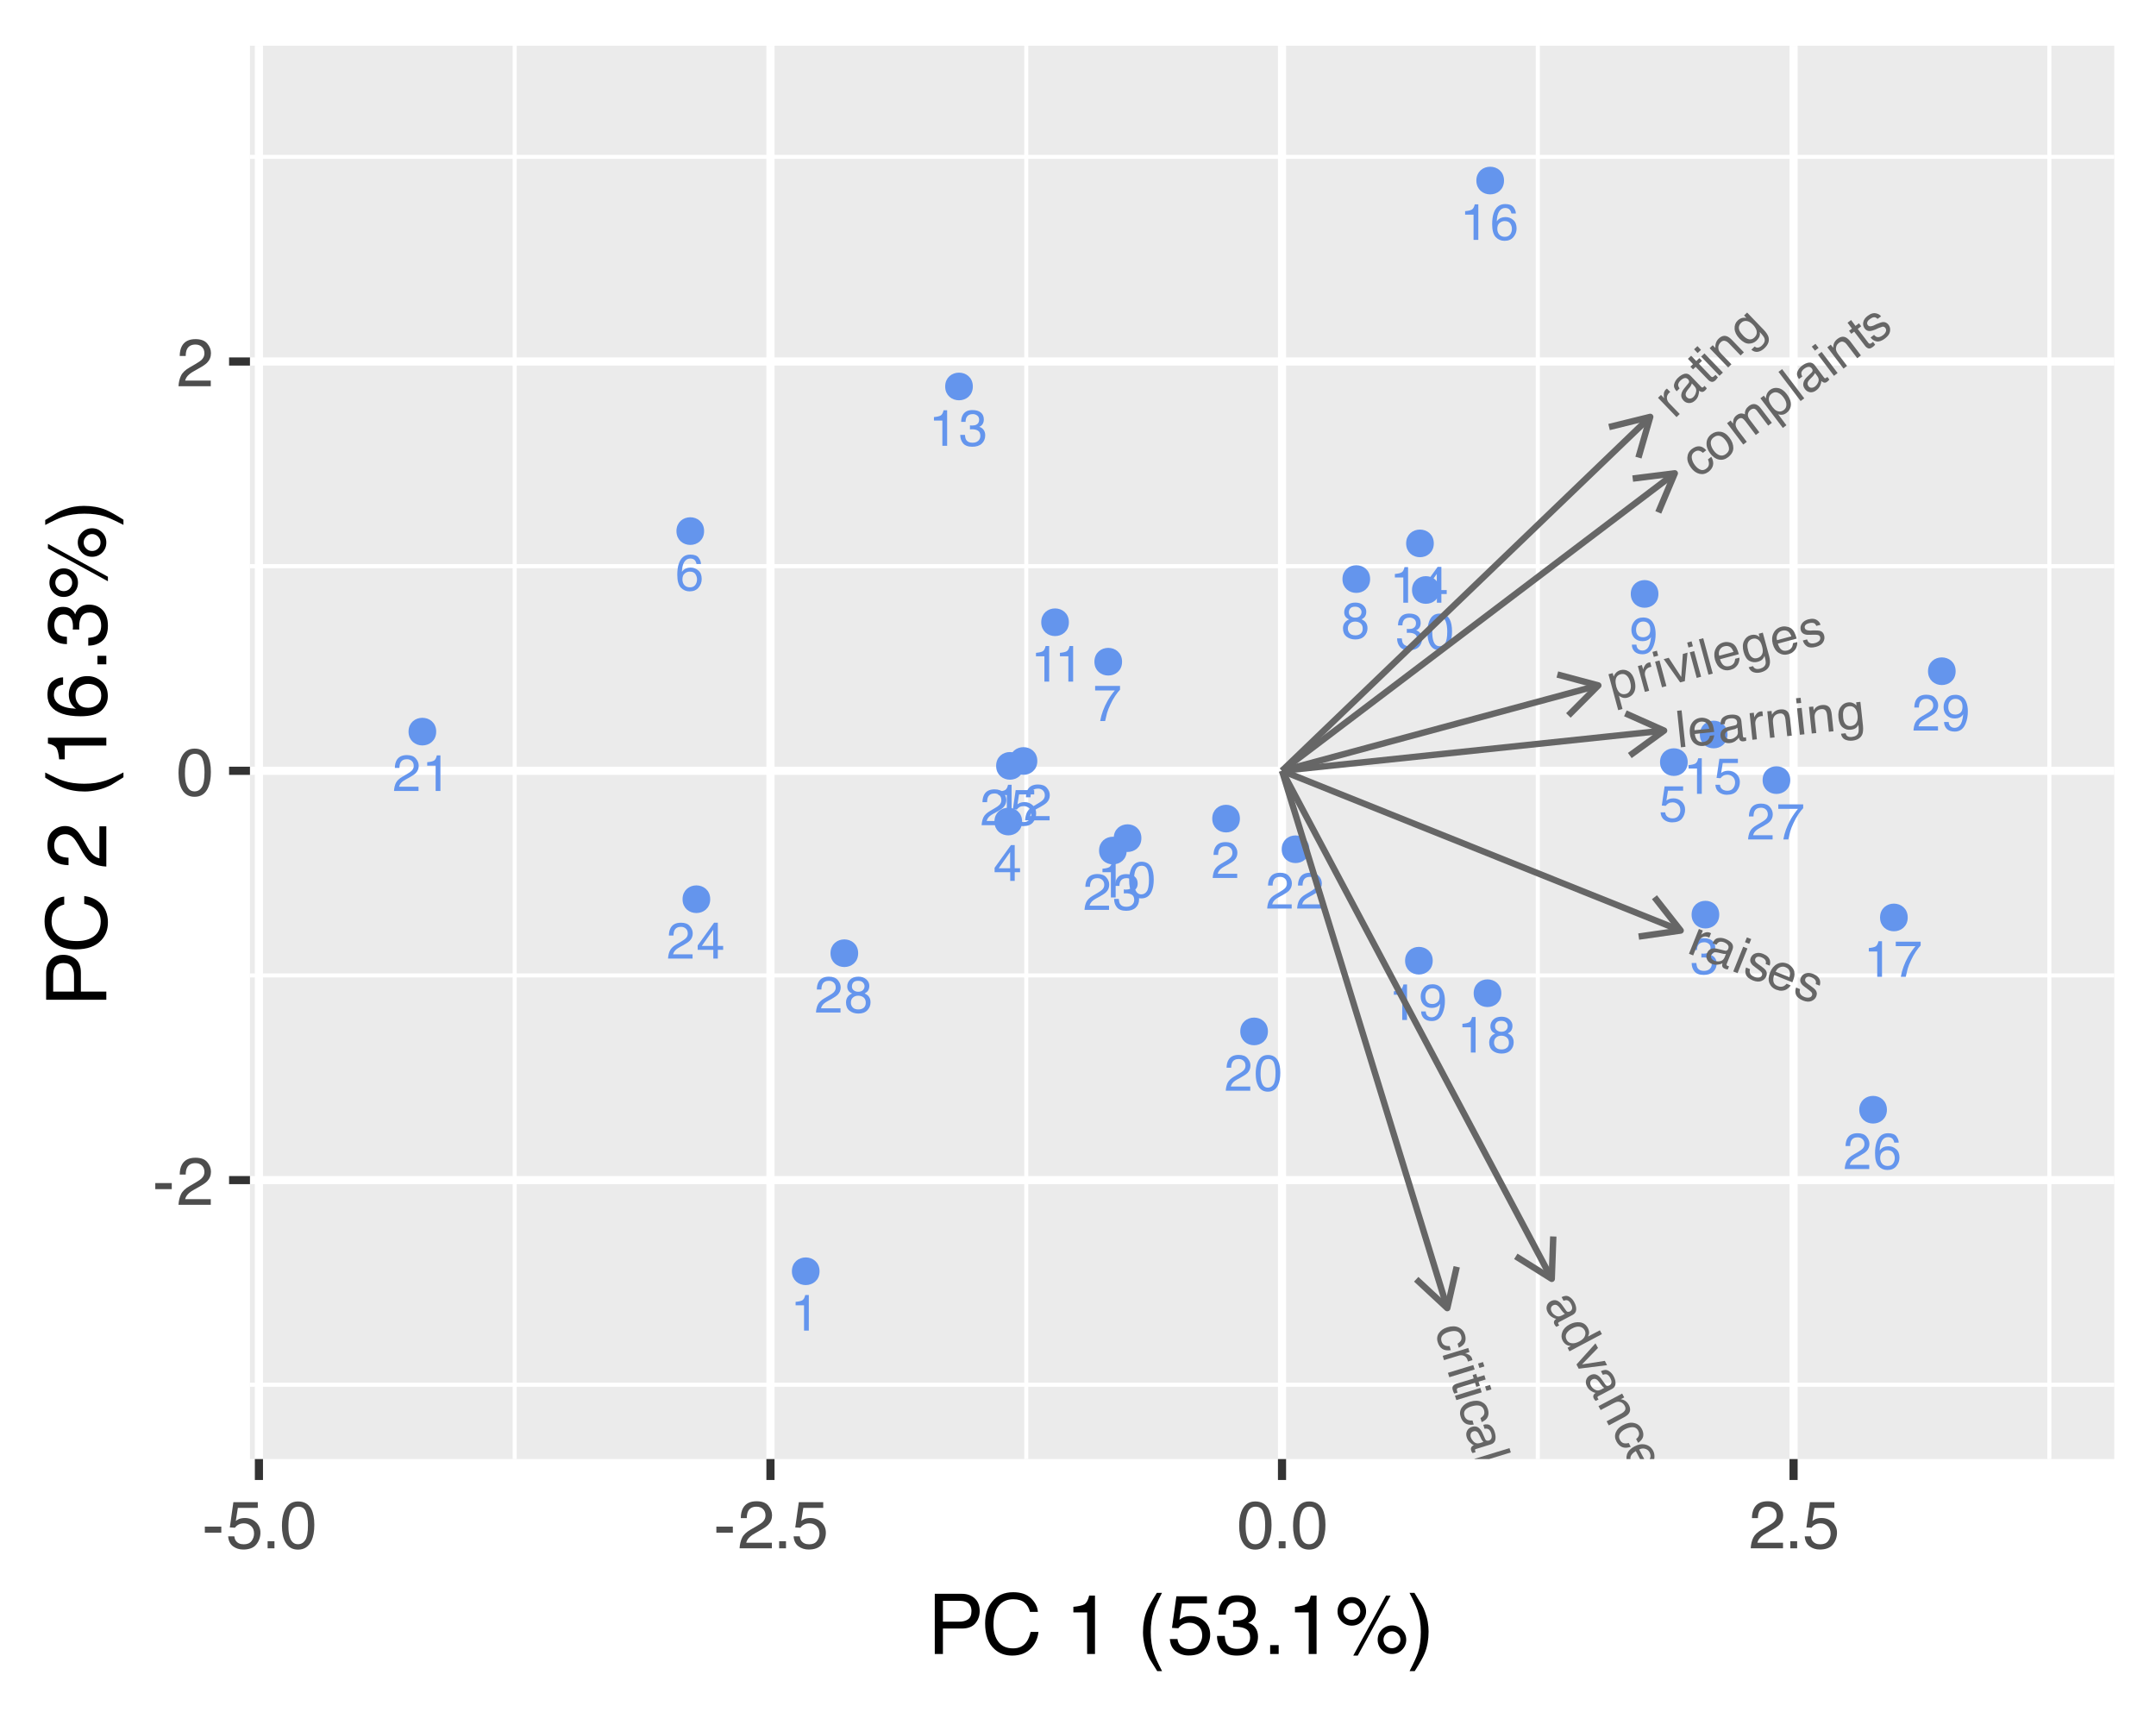 <?xml version="1.0" encoding="UTF-8"?>
<svg xmlns="http://www.w3.org/2000/svg" xmlns:xlink="http://www.w3.org/1999/xlink" width="360" height="288" viewBox="0 0 360 288">
<defs>
<g>
<g id="glyph-0-0">
<path d="M 0.281 0 L 0.281 -6.125 L 5.125 -6.125 L 5.125 0 Z M 4.359 -0.766 L 4.359 -5.359 L 1.047 -5.359 L 1.047 -0.766 Z M 4.359 -0.766 "/>
</g>
<g id="glyph-0-1">
<path d="M 0.812 -4.219 L 0.812 -4.797 C 1.352 -4.848 1.727 -4.938 1.938 -5.062 C 2.156 -5.188 2.316 -5.477 2.422 -5.938 L 3.016 -5.938 L 3.016 0 L 2.219 0 L 2.219 -4.219 Z M 0.812 -4.219 "/>
</g>
<g id="glyph-0-2">
<path d="M 0.266 0 C 0.297 -0.508 0.398 -0.953 0.578 -1.328 C 0.766 -1.711 1.129 -2.062 1.672 -2.375 L 2.469 -2.844 C 2.82 -3.051 3.07 -3.227 3.219 -3.375 C 3.445 -3.602 3.562 -3.867 3.562 -4.172 C 3.562 -4.516 3.457 -4.785 3.25 -4.984 C 3.039 -5.191 2.766 -5.297 2.422 -5.297 C 1.898 -5.297 1.539 -5.102 1.344 -4.719 C 1.238 -4.508 1.18 -4.219 1.172 -3.844 L 0.406 -3.844 C 0.414 -4.363 0.516 -4.789 0.703 -5.125 C 1.023 -5.695 1.598 -5.984 2.422 -5.984 C 3.098 -5.984 3.594 -5.797 3.906 -5.422 C 4.227 -5.055 4.391 -4.648 4.391 -4.203 C 4.391 -3.723 4.223 -3.312 3.891 -2.969 C 3.691 -2.77 3.344 -2.531 2.844 -2.25 L 2.266 -1.938 C 1.992 -1.789 1.781 -1.648 1.625 -1.516 C 1.352 -1.273 1.18 -1.004 1.109 -0.703 L 4.359 -0.703 L 4.359 0 Z M 0.266 0 "/>
</g>
<g id="glyph-0-3">
<path d="M 2.219 0.156 C 1.508 0.156 0.992 -0.035 0.672 -0.422 C 0.359 -0.805 0.203 -1.273 0.203 -1.828 L 0.984 -1.828 C 1.016 -1.441 1.086 -1.16 1.203 -0.984 C 1.398 -0.672 1.75 -0.516 2.25 -0.516 C 2.645 -0.516 2.961 -0.617 3.203 -0.828 C 3.441 -1.047 3.562 -1.32 3.562 -1.656 C 3.562 -2.062 3.438 -2.348 3.188 -2.516 C 2.938 -2.68 2.586 -2.766 2.141 -2.766 C 2.086 -2.766 2.035 -2.758 1.984 -2.75 C 1.93 -2.75 1.879 -2.75 1.828 -2.75 L 1.828 -3.422 C 1.91 -3.41 1.977 -3.398 2.031 -3.391 C 2.082 -3.391 2.141 -3.391 2.203 -3.391 C 2.484 -3.391 2.711 -3.438 2.891 -3.531 C 3.203 -3.688 3.359 -3.961 3.359 -4.359 C 3.359 -4.66 3.254 -4.891 3.047 -5.047 C 2.836 -5.211 2.594 -5.297 2.312 -5.297 C 1.812 -5.297 1.469 -5.129 1.281 -4.797 C 1.164 -4.609 1.102 -4.344 1.094 -4 L 0.359 -4 C 0.359 -4.445 0.445 -4.828 0.625 -5.141 C 0.926 -5.691 1.461 -5.969 2.234 -5.969 C 2.836 -5.969 3.305 -5.832 3.641 -5.562 C 3.973 -5.289 4.141 -4.898 4.141 -4.391 C 4.141 -4.023 4.039 -3.727 3.844 -3.5 C 3.727 -3.352 3.57 -3.242 3.375 -3.172 C 3.688 -3.078 3.93 -2.906 4.109 -2.656 C 4.285 -2.414 4.375 -2.117 4.375 -1.766 C 4.375 -1.191 4.188 -0.727 3.812 -0.375 C 3.438 -0.02 2.906 0.156 2.219 0.156 Z M 2.219 0.156 "/>
</g>
<g id="glyph-0-4">
<path d="M 2.812 -2.109 L 2.812 -4.812 L 0.906 -2.109 Z M 2.828 0 L 2.828 -1.453 L 0.219 -1.453 L 0.219 -2.188 L 2.953 -5.984 L 3.578 -5.984 L 3.578 -2.109 L 4.469 -2.109 L 4.469 -1.453 L 3.578 -1.453 L 3.578 0 Z M 2.828 0 "/>
</g>
<g id="glyph-0-5">
<path d="M 1.047 -1.516 C 1.098 -1.086 1.301 -0.797 1.656 -0.641 C 1.832 -0.555 2.035 -0.516 2.266 -0.516 C 2.711 -0.516 3.039 -0.656 3.25 -0.938 C 3.469 -1.219 3.578 -1.531 3.578 -1.875 C 3.578 -2.289 3.445 -2.613 3.188 -2.844 C 2.938 -3.07 2.633 -3.188 2.281 -3.188 C 2.02 -3.188 1.797 -3.133 1.609 -3.031 C 1.43 -2.926 1.273 -2.785 1.141 -2.609 L 0.484 -2.656 L 0.953 -5.859 L 4.047 -5.859 L 4.047 -5.141 L 1.516 -5.141 L 1.25 -3.484 C 1.395 -3.586 1.531 -3.664 1.656 -3.719 C 1.875 -3.812 2.129 -3.859 2.422 -3.859 C 2.961 -3.859 3.422 -3.68 3.797 -3.328 C 4.18 -2.973 4.375 -2.523 4.375 -1.984 C 4.375 -1.422 4.203 -0.922 3.859 -0.484 C 3.516 -0.055 2.957 0.156 2.188 0.156 C 1.707 0.156 1.281 0.02 0.906 -0.25 C 0.531 -0.531 0.32 -0.953 0.281 -1.516 Z M 1.047 -1.516 "/>
</g>
<g id="glyph-0-6">
<path d="M 2.5 -5.984 C 3.164 -5.984 3.629 -5.812 3.891 -5.469 C 4.148 -5.125 4.281 -4.77 4.281 -4.406 L 3.547 -4.406 C 3.492 -4.633 3.422 -4.816 3.328 -4.953 C 3.148 -5.203 2.875 -5.328 2.5 -5.328 C 2.082 -5.328 1.75 -5.133 1.5 -4.75 C 1.258 -4.363 1.125 -3.812 1.094 -3.094 C 1.27 -3.344 1.488 -3.531 1.75 -3.656 C 1.988 -3.758 2.254 -3.812 2.547 -3.812 C 3.047 -3.812 3.477 -3.648 3.844 -3.328 C 4.219 -3.016 4.406 -2.539 4.406 -1.906 C 4.406 -1.363 4.227 -0.883 3.875 -0.469 C 3.531 -0.051 3.031 0.156 2.375 0.156 C 1.812 0.156 1.328 -0.051 0.922 -0.469 C 0.523 -0.895 0.328 -1.613 0.328 -2.625 C 0.328 -3.363 0.414 -3.988 0.594 -4.5 C 0.938 -5.488 1.57 -5.984 2.5 -5.984 Z M 2.438 -0.516 C 2.832 -0.516 3.129 -0.645 3.328 -0.906 C 3.523 -1.176 3.625 -1.488 3.625 -1.844 C 3.625 -2.156 3.535 -2.445 3.359 -2.719 C 3.18 -3 2.863 -3.141 2.406 -3.141 C 2.082 -3.141 1.797 -3.031 1.547 -2.812 C 1.305 -2.602 1.188 -2.281 1.188 -1.844 C 1.188 -1.469 1.297 -1.148 1.516 -0.891 C 1.742 -0.641 2.051 -0.516 2.438 -0.516 Z M 2.438 -0.516 "/>
</g>
<g id="glyph-0-7">
<path d="M 4.469 -5.859 L 4.469 -5.219 C 4.27 -5.031 4.008 -4.703 3.688 -4.234 C 3.375 -3.773 3.098 -3.281 2.859 -2.75 C 2.609 -2.227 2.422 -1.754 2.297 -1.328 C 2.223 -1.055 2.117 -0.613 1.984 0 L 1.156 0 C 1.352 -1.133 1.77 -2.27 2.406 -3.406 C 2.789 -4.062 3.191 -4.629 3.609 -5.109 L 0.312 -5.109 L 0.312 -5.859 Z M 4.469 -5.859 "/>
</g>
<g id="glyph-0-8">
<path d="M 2.312 -3.469 C 2.645 -3.469 2.906 -3.555 3.094 -3.734 C 3.281 -3.922 3.375 -4.145 3.375 -4.406 C 3.375 -4.625 3.285 -4.828 3.109 -5.016 C 2.93 -5.203 2.66 -5.297 2.297 -5.297 C 1.93 -5.297 1.664 -5.203 1.5 -5.016 C 1.344 -4.828 1.266 -4.609 1.266 -4.359 C 1.266 -4.078 1.367 -3.859 1.578 -3.703 C 1.785 -3.547 2.031 -3.469 2.312 -3.469 Z M 2.359 -0.516 C 2.711 -0.516 3.004 -0.609 3.234 -0.797 C 3.461 -0.984 3.578 -1.266 3.578 -1.641 C 3.578 -2.023 3.457 -2.316 3.219 -2.516 C 2.977 -2.711 2.676 -2.812 2.312 -2.812 C 1.957 -2.812 1.664 -2.707 1.438 -2.5 C 1.207 -2.301 1.094 -2.02 1.094 -1.656 C 1.094 -1.344 1.195 -1.07 1.406 -0.844 C 1.613 -0.625 1.93 -0.516 2.359 -0.516 Z M 1.297 -3.172 C 1.086 -3.266 0.926 -3.367 0.812 -3.484 C 0.594 -3.711 0.484 -4.004 0.484 -4.359 C 0.484 -4.805 0.645 -5.188 0.969 -5.5 C 1.289 -5.82 1.75 -5.984 2.344 -5.984 C 2.906 -5.984 3.348 -5.832 3.672 -5.531 C 4.004 -5.227 4.172 -4.875 4.172 -4.469 C 4.172 -4.102 4.078 -3.801 3.891 -3.562 C 3.785 -3.438 3.617 -3.312 3.391 -3.188 C 3.641 -3.07 3.836 -2.941 3.984 -2.797 C 4.242 -2.516 4.375 -2.156 4.375 -1.719 C 4.375 -1.188 4.195 -0.738 3.844 -0.375 C 3.488 -0.008 2.988 0.172 2.344 0.172 C 1.77 0.172 1.281 0.016 0.875 -0.297 C 0.477 -0.617 0.281 -1.078 0.281 -1.672 C 0.281 -2.023 0.363 -2.328 0.531 -2.578 C 0.707 -2.836 0.961 -3.035 1.297 -3.172 Z M 1.297 -3.172 "/>
</g>
<g id="glyph-0-9">
<path d="M 1.141 -1.438 C 1.16 -1.031 1.316 -0.742 1.609 -0.578 C 1.766 -0.492 1.938 -0.453 2.125 -0.453 C 2.488 -0.453 2.797 -0.602 3.047 -0.906 C 3.297 -1.207 3.473 -1.812 3.578 -2.719 C 3.41 -2.457 3.203 -2.273 2.953 -2.172 C 2.711 -2.066 2.453 -2.016 2.172 -2.016 C 1.598 -2.016 1.141 -2.191 0.797 -2.547 C 0.461 -2.898 0.297 -3.359 0.297 -3.922 C 0.297 -4.461 0.461 -4.938 0.797 -5.344 C 1.129 -5.758 1.617 -5.969 2.266 -5.969 C 3.129 -5.969 3.727 -5.578 4.062 -4.797 C 4.25 -4.367 4.344 -3.832 4.344 -3.188 C 4.344 -2.457 4.227 -1.805 4 -1.234 C 3.645 -0.297 3.031 0.172 2.156 0.172 C 1.57 0.172 1.129 0.02 0.828 -0.281 C 0.523 -0.594 0.375 -0.977 0.375 -1.438 Z M 2.266 -2.672 C 2.566 -2.672 2.836 -2.766 3.078 -2.953 C 3.328 -3.148 3.453 -3.492 3.453 -3.984 C 3.453 -4.422 3.344 -4.75 3.125 -4.969 C 2.906 -5.188 2.625 -5.297 2.281 -5.297 C 1.914 -5.297 1.625 -5.172 1.406 -4.922 C 1.188 -4.672 1.078 -4.344 1.078 -3.938 C 1.078 -3.551 1.172 -3.242 1.359 -3.016 C 1.555 -2.785 1.859 -2.672 2.266 -2.672 Z M 2.266 -2.672 "/>
</g>
<g id="glyph-0-10">
<path d="M 2.312 -5.969 C 3.082 -5.969 3.641 -5.648 3.984 -5.016 C 4.242 -4.523 4.375 -3.848 4.375 -2.984 C 4.375 -2.18 4.254 -1.516 4.016 -0.984 C 3.672 -0.223 3.098 0.156 2.297 0.156 C 1.586 0.156 1.055 -0.148 0.703 -0.766 C 0.41 -1.285 0.266 -1.984 0.266 -2.859 C 0.266 -3.535 0.352 -4.117 0.531 -4.609 C 0.852 -5.516 1.445 -5.969 2.312 -5.969 Z M 2.297 -0.516 C 2.68 -0.516 2.988 -0.688 3.219 -1.031 C 3.457 -1.375 3.578 -2.02 3.578 -2.969 C 3.578 -3.645 3.492 -4.203 3.328 -4.641 C 3.16 -5.078 2.836 -5.297 2.359 -5.297 C 1.91 -5.297 1.582 -5.086 1.375 -4.672 C 1.176 -4.254 1.078 -3.641 1.078 -2.828 C 1.078 -2.223 1.145 -1.734 1.281 -1.359 C 1.477 -0.797 1.816 -0.516 2.297 -0.516 Z M 2.297 -0.516 "/>
</g>
<g id="glyph-1-0">
<path d="M 0.203 -0.188 L -4.047 -4.609 L -0.562 -7.969 L 3.688 -3.547 Z M 2.609 -3.562 L -0.578 -6.875 L -2.969 -4.578 L 0.219 -1.266 Z M 2.609 -3.562 "/>
</g>
<g id="glyph-1-1">
<path d="M -2.672 -3.625 L -2.172 -4.109 L -1.641 -3.547 C -1.703 -3.703 -1.723 -3.938 -1.703 -4.25 C -1.691 -4.562 -1.578 -4.82 -1.359 -5.031 C -1.348 -5.039 -1.328 -5.051 -1.297 -5.062 C -1.273 -5.082 -1.238 -5.117 -1.188 -5.172 L -0.625 -4.594 C -0.664 -4.57 -0.695 -4.551 -0.719 -4.531 C -0.75 -4.508 -0.781 -4.484 -0.812 -4.453 C -1.082 -4.18 -1.207 -3.891 -1.188 -3.578 C -1.164 -3.273 -1.047 -3.004 -0.828 -2.766 L 0.953 -0.922 L 0.422 -0.406 Z M -2.672 -3.625 "/>
</g>
<g id="glyph-1-2">
<path d="M -0.016 -1.641 C 0.141 -1.484 0.316 -1.41 0.516 -1.422 C 0.723 -1.441 0.906 -1.523 1.062 -1.672 C 1.25 -1.859 1.383 -2.082 1.469 -2.344 C 1.633 -2.781 1.555 -3.164 1.234 -3.5 L 0.828 -3.938 C 0.785 -3.832 0.727 -3.711 0.656 -3.578 C 0.594 -3.453 0.508 -3.332 0.406 -3.219 L 0.125 -2.875 C -0.039 -2.656 -0.145 -2.473 -0.188 -2.328 C -0.258 -2.066 -0.203 -1.836 -0.016 -1.641 Z M 0.25 -3.984 C 0.363 -4.117 0.391 -4.254 0.328 -4.391 C 0.316 -4.453 0.27 -4.531 0.188 -4.625 C 0.008 -4.812 -0.18 -4.883 -0.391 -4.844 C -0.609 -4.801 -0.844 -4.66 -1.094 -4.422 C -1.363 -4.16 -1.488 -3.891 -1.469 -3.609 C -1.438 -3.461 -1.359 -3.297 -1.234 -3.109 L -1.719 -2.641 C -2.102 -3.035 -2.242 -3.43 -2.141 -3.828 C -2.035 -4.223 -1.82 -4.578 -1.5 -4.891 C -1.113 -5.254 -0.738 -5.477 -0.375 -5.562 C -0.008 -5.633 0.316 -5.52 0.609 -5.219 L 2.391 -3.359 C 2.441 -3.305 2.492 -3.273 2.547 -3.266 C 2.609 -3.254 2.676 -3.285 2.75 -3.359 C 2.77 -3.379 2.797 -3.406 2.828 -3.438 C 2.859 -3.469 2.891 -3.504 2.922 -3.547 L 3.312 -3.141 C 3.25 -3.035 3.195 -2.957 3.156 -2.906 C 3.113 -2.863 3.055 -2.805 2.984 -2.734 C 2.797 -2.555 2.598 -2.492 2.391 -2.547 C 2.266 -2.566 2.141 -2.633 2.016 -2.75 C 2.035 -2.508 1.992 -2.234 1.891 -1.922 C 1.797 -1.609 1.625 -1.336 1.375 -1.109 C 1.07 -0.816 0.738 -0.672 0.375 -0.672 C 0.008 -0.672 -0.301 -0.805 -0.562 -1.078 C -0.852 -1.379 -0.984 -1.695 -0.953 -2.031 C -0.922 -2.375 -0.77 -2.719 -0.5 -3.062 Z M -1.484 -4.906 Z M -1.484 -4.906 "/>
</g>
<g id="glyph-1-3">
<path d="M -3.453 -4.594 L -2.906 -5.109 L -2.047 -4.219 L -1.531 -4.719 L -1.094 -4.266 L -1.609 -3.766 L 0.391 -1.672 C 0.504 -1.555 0.613 -1.52 0.719 -1.562 C 0.789 -1.594 0.875 -1.656 0.969 -1.75 C 1 -1.77 1.031 -1.797 1.062 -1.828 C 1.094 -1.859 1.125 -1.891 1.156 -1.922 L 1.562 -1.5 C 1.508 -1.438 1.453 -1.363 1.391 -1.281 C 1.336 -1.195 1.273 -1.117 1.203 -1.047 C 0.953 -0.805 0.719 -0.707 0.5 -0.75 C 0.281 -0.801 0.078 -0.926 -0.109 -1.125 L -2.156 -3.25 L -2.594 -2.828 L -3.031 -3.281 L -2.594 -3.703 Z M -3.453 -4.594 "/>
</g>
<g id="glyph-1-4">
<path d="M -2.688 -3.578 L -2.125 -4.109 L 0.953 -0.906 L 0.391 -0.375 Z M -3.859 -4.797 L -3.297 -5.328 L -2.703 -4.703 L -3.266 -4.172 Z M -3.859 -4.797 "/>
</g>
<g id="glyph-1-5">
<path d="M -2.703 -3.594 L -2.188 -4.094 L -1.75 -3.641 C -1.77 -3.973 -1.734 -4.258 -1.641 -4.5 C -1.555 -4.75 -1.41 -4.977 -1.203 -5.188 C -0.742 -5.625 -0.281 -5.754 0.188 -5.578 C 0.438 -5.492 0.719 -5.289 1.031 -4.969 L 3.016 -2.906 L 2.469 -2.375 L 0.516 -4.406 C 0.328 -4.602 0.145 -4.727 -0.031 -4.781 C -0.32 -4.906 -0.594 -4.844 -0.844 -4.594 C -0.969 -4.477 -1.055 -4.363 -1.109 -4.25 C -1.223 -4.051 -1.27 -3.836 -1.25 -3.609 C -1.238 -3.41 -1.191 -3.242 -1.109 -3.109 C -1.023 -2.973 -0.883 -2.801 -0.688 -2.594 L 0.938 -0.906 L 0.391 -0.375 Z M -1.484 -4.906 Z M -1.484 -4.906 "/>
</g>
<g id="glyph-1-6">
<path d="M -1.625 -4.75 C -1.363 -5 -1.078 -5.148 -0.766 -5.203 C -0.609 -5.223 -0.41 -5.219 -0.172 -5.188 L -0.562 -5.594 L -0.047 -6.078 L 2.766 -3.156 C 3.148 -2.75 3.398 -2.367 3.516 -2.016 C 3.703 -1.359 3.484 -0.734 2.859 -0.141 C 2.516 0.191 2.148 0.395 1.766 0.469 C 1.379 0.539 1.008 0.426 0.656 0.125 L 1.203 -0.406 C 1.379 -0.27 1.539 -0.207 1.688 -0.219 C 1.926 -0.219 2.176 -0.344 2.438 -0.594 C 2.852 -0.988 2.984 -1.395 2.828 -1.812 C 2.734 -2.051 2.473 -2.391 2.047 -2.828 C 2.109 -2.566 2.098 -2.32 2.016 -2.094 C 1.941 -1.875 1.773 -1.641 1.516 -1.391 C 1.172 -1.066 0.75 -0.898 0.25 -0.891 C -0.238 -0.879 -0.758 -1.156 -1.312 -1.719 C -1.832 -2.258 -2.109 -2.812 -2.141 -3.375 C -2.172 -3.938 -2 -4.395 -1.625 -4.75 Z M 0.938 -4.031 C 0.551 -4.426 0.188 -4.641 -0.156 -4.672 C -0.5 -4.711 -0.797 -4.609 -1.047 -4.359 C -1.43 -3.992 -1.523 -3.566 -1.328 -3.078 C -1.203 -2.816 -0.992 -2.535 -0.703 -2.234 C -0.359 -1.867 -0.023 -1.66 0.297 -1.609 C 0.629 -1.566 0.914 -1.664 1.156 -1.906 C 1.551 -2.281 1.66 -2.711 1.484 -3.203 C 1.367 -3.492 1.188 -3.77 0.938 -4.031 Z M -1.562 -4.828 Z M -1.562 -4.828 "/>
</g>
<g id="glyph-2-0">
<path d="M 0.219 -0.172 L -3.484 -5.047 L 0.375 -7.969 L 4.078 -3.094 Z M 3 -3.234 L 0.234 -6.891 L -2.406 -4.891 L 0.359 -1.234 Z M 3 -3.234 "/>
</g>
<g id="glyph-2-1">
<path d="M -0.953 -5.031 C -0.547 -5.332 -0.148 -5.477 0.234 -5.469 C 0.629 -5.469 1.031 -5.25 1.438 -4.812 L 0.875 -4.375 C 0.676 -4.562 0.457 -4.68 0.219 -4.734 C -0.02 -4.785 -0.281 -4.707 -0.562 -4.5 C -0.945 -4.207 -1.07 -3.812 -0.938 -3.312 C -0.875 -2.988 -0.707 -2.648 -0.438 -2.297 C -0.164 -1.941 0.133 -1.695 0.469 -1.562 C 0.801 -1.438 1.129 -1.5 1.453 -1.75 C 1.703 -1.938 1.844 -2.16 1.875 -2.422 C 1.906 -2.68 1.852 -2.969 1.719 -3.281 L 2.281 -3.719 C 2.57 -3.188 2.664 -2.711 2.562 -2.297 C 2.469 -1.879 2.211 -1.516 1.797 -1.203 C 1.328 -0.859 0.828 -0.75 0.297 -0.875 C -0.234 -1.008 -0.691 -1.332 -1.078 -1.844 C -1.547 -2.457 -1.758 -3.051 -1.719 -3.625 C -1.676 -4.207 -1.422 -4.676 -0.953 -5.031 Z M -1.031 -4.938 Z M -1.031 -4.938 "/>
</g>
<g id="glyph-2-2">
<path d="M 1.547 -1.781 C 1.941 -2.082 2.102 -2.438 2.031 -2.844 C 1.957 -3.258 1.781 -3.648 1.5 -4.016 C 1.25 -4.348 0.992 -4.578 0.734 -4.703 C 0.316 -4.91 -0.098 -4.859 -0.516 -4.547 C -0.879 -4.266 -1.039 -3.922 -1 -3.516 C -0.957 -3.109 -0.785 -2.707 -0.484 -2.312 C -0.203 -1.938 0.113 -1.688 0.469 -1.562 C 0.832 -1.438 1.191 -1.508 1.547 -1.781 Z M -0.891 -5.078 C -0.43 -5.422 0.066 -5.555 0.609 -5.484 C 1.16 -5.422 1.66 -5.098 2.109 -4.516 C 2.547 -3.941 2.766 -3.363 2.766 -2.781 C 2.766 -2.195 2.473 -1.68 1.891 -1.234 C 1.398 -0.859 0.883 -0.727 0.344 -0.844 C -0.188 -0.957 -0.664 -1.297 -1.094 -1.859 C -1.539 -2.453 -1.742 -3.039 -1.703 -3.625 C -1.672 -4.207 -1.398 -4.691 -0.891 -5.078 Z M -0.891 -5.047 Z M -0.891 -5.047 "/>
</g>
<g id="glyph-2-3">
<path d="M -2.266 -3.891 L -1.672 -4.344 L -1.281 -3.828 C -1.27 -4.109 -1.238 -4.336 -1.188 -4.516 C -1.094 -4.797 -0.922 -5.031 -0.672 -5.219 C -0.379 -5.438 -0.098 -5.535 0.172 -5.516 C 0.328 -5.516 0.508 -5.469 0.719 -5.375 C 0.695 -5.664 0.742 -5.926 0.859 -6.156 C 0.973 -6.383 1.141 -6.582 1.359 -6.75 C 1.836 -7.113 2.289 -7.18 2.719 -6.953 C 2.945 -6.848 3.18 -6.633 3.422 -6.312 L 5.219 -3.953 L 4.609 -3.484 L 2.734 -5.953 C 2.555 -6.191 2.375 -6.312 2.188 -6.312 C 2 -6.312 1.816 -6.242 1.641 -6.109 C 1.41 -5.93 1.27 -5.695 1.219 -5.406 C 1.164 -5.125 1.281 -4.801 1.562 -4.438 L 3.125 -2.375 L 2.531 -1.922 L 0.781 -4.234 C 0.594 -4.473 0.426 -4.629 0.281 -4.703 C 0.062 -4.797 -0.164 -4.75 -0.406 -4.562 C -0.633 -4.383 -0.773 -4.141 -0.828 -3.828 C -0.891 -3.516 -0.742 -3.125 -0.391 -2.656 L 1.031 -0.781 L 0.438 -0.328 Z M -2.266 -3.891 "/>
</g>
<g id="glyph-2-4">
<path d="M 1.641 -1.875 C 1.922 -2.082 2.062 -2.375 2.062 -2.75 C 2.07 -3.125 1.906 -3.539 1.562 -4 C 1.344 -4.289 1.113 -4.504 0.875 -4.641 C 0.414 -4.91 -0.016 -4.891 -0.422 -4.578 C -0.828 -4.266 -0.957 -3.844 -0.812 -3.312 C -0.719 -3.039 -0.539 -2.734 -0.281 -2.391 C -0.07 -2.117 0.141 -1.914 0.359 -1.781 C 0.805 -1.531 1.234 -1.562 1.641 -1.875 Z M -2.281 -3.828 L -1.703 -4.266 L -1.359 -3.797 C -1.359 -4.055 -1.316 -4.281 -1.234 -4.469 C -1.129 -4.758 -0.941 -5.008 -0.672 -5.219 C -0.273 -5.52 0.176 -5.625 0.688 -5.531 C 1.207 -5.438 1.688 -5.102 2.125 -4.531 C 2.707 -3.758 2.922 -3.051 2.766 -2.406 C 2.672 -2 2.453 -1.664 2.109 -1.406 C 1.848 -1.195 1.578 -1.086 1.297 -1.078 C 1.141 -1.055 0.938 -1.082 0.688 -1.156 L 2.062 0.672 L 1.469 1.125 Z M -2.281 -3.828 "/>
</g>
<g id="glyph-2-5">
<path d="M -3.25 -5.219 L -2.641 -5.672 L 1.062 -0.797 L 0.453 -0.344 Z M -3.25 -5.219 "/>
</g>
<g id="glyph-2-6">
<path d="M 0.172 -1.625 C 0.305 -1.445 0.473 -1.359 0.672 -1.359 C 0.867 -1.359 1.055 -1.422 1.234 -1.547 C 1.441 -1.703 1.609 -1.906 1.734 -2.156 C 1.953 -2.562 1.914 -2.953 1.625 -3.328 L 1.266 -3.812 C 1.223 -3.719 1.156 -3.609 1.062 -3.484 C 0.977 -3.359 0.883 -3.25 0.781 -3.156 L 0.453 -2.828 C 0.266 -2.641 0.141 -2.473 0.078 -2.328 C -0.023 -2.078 0.004 -1.844 0.172 -1.625 Z M 0.719 -3.922 C 0.832 -4.055 0.875 -4.188 0.844 -4.312 C 0.844 -4.383 0.805 -4.469 0.734 -4.562 C 0.578 -4.77 0.391 -4.863 0.172 -4.844 C -0.035 -4.832 -0.281 -4.723 -0.562 -4.516 C -0.863 -4.285 -1.02 -4.035 -1.031 -3.766 C -1.031 -3.609 -0.973 -3.43 -0.859 -3.234 L -1.422 -2.812 C -1.742 -3.258 -1.828 -3.672 -1.672 -4.047 C -1.523 -4.43 -1.273 -4.758 -0.922 -5.031 C -0.492 -5.352 -0.094 -5.531 0.281 -5.562 C 0.656 -5.594 0.969 -5.445 1.219 -5.125 L 2.766 -3.062 C 2.816 -3 2.867 -2.957 2.922 -2.938 C 2.973 -2.926 3.039 -2.953 3.125 -3.016 C 3.145 -3.023 3.172 -3.039 3.203 -3.062 C 3.242 -3.094 3.281 -3.129 3.312 -3.172 L 3.656 -2.734 C 3.582 -2.641 3.52 -2.566 3.469 -2.516 C 3.426 -2.473 3.363 -2.422 3.281 -2.359 C 3.082 -2.203 2.879 -2.164 2.672 -2.25 C 2.555 -2.289 2.438 -2.375 2.312 -2.5 C 2.312 -2.25 2.242 -1.977 2.109 -1.688 C 1.973 -1.395 1.766 -1.145 1.484 -0.938 C 1.148 -0.676 0.801 -0.566 0.438 -0.609 C 0.082 -0.66 -0.203 -0.836 -0.422 -1.141 C -0.672 -1.473 -0.758 -1.805 -0.688 -2.141 C -0.625 -2.473 -0.441 -2.789 -0.141 -3.094 Z M -0.906 -5.031 Z M -0.906 -5.031 "/>
</g>
<g id="glyph-2-7">
<path d="M -2.234 -3.859 L -1.625 -4.328 L 1.047 -0.797 L 0.438 -0.328 Z M -3.266 -5.203 L -2.656 -5.672 L -2.125 -5 L -2.734 -4.531 Z M -3.266 -5.203 "/>
</g>
<g id="glyph-2-8">
<path d="M -2.266 -3.891 L -1.688 -4.328 L -1.297 -3.812 C -1.285 -4.145 -1.223 -4.426 -1.109 -4.656 C -0.992 -4.895 -0.816 -5.102 -0.578 -5.281 C -0.078 -5.664 0.391 -5.75 0.828 -5.531 C 1.086 -5.406 1.352 -5.164 1.625 -4.812 L 3.344 -2.531 L 2.734 -2.062 L 1.031 -4.297 C 0.875 -4.516 0.707 -4.664 0.531 -4.75 C 0.27 -4.895 0 -4.863 -0.281 -4.656 C -0.426 -4.539 -0.535 -4.438 -0.609 -4.344 C -0.734 -4.176 -0.805 -3.973 -0.828 -3.734 C -0.836 -3.535 -0.805 -3.363 -0.734 -3.219 C -0.672 -3.07 -0.555 -2.883 -0.391 -2.656 L 1.031 -0.781 L 0.438 -0.328 Z M -0.906 -5.031 Z M -0.906 -5.031 "/>
</g>
<g id="glyph-2-9">
<path d="M -2.875 -4.969 L -2.281 -5.422 L -1.547 -4.438 L -0.969 -4.875 L -0.594 -4.375 L -1.172 -3.938 L 0.594 -1.625 C 0.688 -1.5 0.789 -1.445 0.906 -1.469 C 0.977 -1.477 1.066 -1.523 1.172 -1.609 C 1.203 -1.629 1.234 -1.648 1.266 -1.672 C 1.305 -1.703 1.344 -1.738 1.375 -1.781 L 1.734 -1.312 C 1.672 -1.238 1.609 -1.164 1.547 -1.094 C 1.484 -1.031 1.406 -0.969 1.312 -0.906 C 1.039 -0.695 0.801 -0.625 0.594 -0.688 C 0.383 -0.758 0.195 -0.906 0.031 -1.125 L -1.766 -3.484 L -2.25 -3.125 L -2.625 -3.625 L -2.141 -3.984 Z M -2.875 -4.969 "/>
</g>
<g id="glyph-2-10">
<path d="M -0.047 -1.734 C 0.117 -1.547 0.285 -1.426 0.453 -1.375 C 0.742 -1.301 1.078 -1.406 1.453 -1.688 C 1.672 -1.852 1.828 -2.047 1.922 -2.266 C 2.016 -2.484 1.988 -2.691 1.844 -2.891 C 1.727 -3.047 1.57 -3.117 1.375 -3.109 C 1.25 -3.078 1.031 -3 0.719 -2.875 L 0.172 -2.625 C -0.191 -2.477 -0.477 -2.395 -0.688 -2.375 C -1.062 -2.352 -1.359 -2.484 -1.578 -2.766 C -1.836 -3.109 -1.926 -3.473 -1.844 -3.859 C -1.758 -4.254 -1.516 -4.602 -1.109 -4.906 C -0.566 -5.32 -0.062 -5.453 0.406 -5.297 C 0.719 -5.211 0.957 -5.055 1.125 -4.828 L 0.547 -4.406 C 0.43 -4.531 0.289 -4.617 0.125 -4.672 C -0.125 -4.723 -0.414 -4.617 -0.75 -4.359 C -0.988 -4.191 -1.129 -4.02 -1.172 -3.844 C -1.223 -3.664 -1.195 -3.508 -1.094 -3.375 C -0.977 -3.207 -0.805 -3.141 -0.578 -3.172 C -0.453 -3.18 -0.285 -3.227 -0.078 -3.312 L 0.375 -3.531 C 0.895 -3.75 1.258 -3.863 1.469 -3.875 C 1.82 -3.895 2.125 -3.742 2.375 -3.422 C 2.613 -3.109 2.695 -2.742 2.625 -2.328 C 2.562 -1.91 2.285 -1.516 1.797 -1.141 C 1.273 -0.742 0.812 -0.578 0.406 -0.641 C 0 -0.711 -0.344 -0.93 -0.625 -1.297 Z M -1.062 -4.922 Z M -1.062 -4.922 "/>
</g>
<g id="glyph-3-0">
<path d="M 0.266 -0.078 L -1.328 -5.984 L 3.359 -7.234 L 4.953 -1.328 Z M 4 -1.875 L 2.812 -6.312 L -0.375 -5.438 L 0.812 -1 Z M 4 -1.875 "/>
</g>
<g id="glyph-3-1">
<path d="M 2.234 -1.125 C 2.555 -1.207 2.789 -1.422 2.938 -1.766 C 3.094 -2.117 3.094 -2.57 2.938 -3.125 C 2.844 -3.477 2.711 -3.758 2.547 -3.969 C 2.234 -4.383 1.832 -4.531 1.344 -4.406 C 0.832 -4.27 0.551 -3.926 0.5 -3.375 C 0.477 -3.082 0.52 -2.727 0.625 -2.312 C 0.719 -1.988 0.844 -1.723 1 -1.516 C 1.312 -1.117 1.723 -0.988 2.234 -1.125 Z M -0.688 -4.406 L 0.016 -4.594 L 0.172 -4.016 C 0.273 -4.266 0.395 -4.461 0.531 -4.609 C 0.727 -4.836 0.992 -5 1.328 -5.094 C 1.816 -5.219 2.281 -5.141 2.719 -4.859 C 3.156 -4.578 3.469 -4.094 3.656 -3.406 C 3.906 -2.469 3.844 -1.727 3.469 -1.188 C 3.227 -0.844 2.898 -0.613 2.484 -0.5 C 2.172 -0.414 1.879 -0.422 1.609 -0.516 C 1.461 -0.566 1.281 -0.664 1.062 -0.812 L 1.656 1.391 L 0.938 1.594 Z M -0.688 -4.406 "/>
</g>
<g id="glyph-3-2">
<path d="M -0.609 -4.469 L 0.062 -4.641 L 0.281 -3.891 C 0.301 -4.055 0.391 -4.27 0.547 -4.531 C 0.703 -4.801 0.926 -4.977 1.219 -5.062 C 1.227 -5.062 1.25 -5.062 1.281 -5.062 C 1.32 -5.07 1.379 -5.086 1.453 -5.109 L 1.656 -4.344 C 1.613 -4.344 1.57 -4.336 1.531 -4.328 C 1.5 -4.316 1.461 -4.305 1.422 -4.297 C 1.055 -4.191 0.805 -3.992 0.672 -3.703 C 0.547 -3.422 0.523 -3.125 0.609 -2.812 L 1.281 -0.344 L 0.562 -0.156 Z M -0.609 -4.469 "/>
</g>
<g id="glyph-3-3">
<path d="M -0.625 -4.422 L 0.109 -4.625 L 1.266 -0.344 L 0.531 -0.141 Z M -1.062 -6.047 L -0.328 -6.25 L -0.109 -5.422 L -0.844 -5.219 Z M -1.062 -6.047 "/>
</g>
<g id="glyph-3-4">
<path d="M -0.281 -4.547 L 1.812 -1.344 L 2.078 -5.188 L 2.859 -5.406 L 2.406 -0.641 L 1.625 -0.438 L -1.125 -4.328 Z M -0.281 -4.547 "/>
</g>
<g id="glyph-3-5">
<path d="M -1.031 -6.062 L -0.312 -6.25 L 1.281 -0.344 L 0.562 -0.156 Z M -1.031 -6.062 "/>
</g>
<g id="glyph-3-6">
<path d="M 1.141 -5.031 C 1.441 -5.113 1.754 -5.117 2.078 -5.047 C 2.41 -4.984 2.676 -4.863 2.875 -4.688 C 3.094 -4.5 3.258 -4.266 3.375 -3.984 C 3.469 -3.805 3.578 -3.5 3.703 -3.062 L 0.562 -2.219 C 0.688 -1.781 0.879 -1.453 1.141 -1.234 C 1.398 -1.023 1.738 -0.973 2.156 -1.078 C 2.531 -1.18 2.797 -1.391 2.953 -1.703 C 3.023 -1.891 3.07 -2.086 3.094 -2.297 L 3.797 -2.484 C 3.828 -2.305 3.812 -2.109 3.75 -1.891 C 3.695 -1.672 3.625 -1.484 3.531 -1.328 C 3.352 -1.055 3.125 -0.832 2.844 -0.656 C 2.664 -0.57 2.473 -0.5 2.266 -0.438 C 1.723 -0.289 1.211 -0.363 0.734 -0.656 C 0.254 -0.945 -0.082 -1.441 -0.281 -2.141 C -0.469 -2.836 -0.426 -3.453 -0.156 -3.984 C 0.102 -4.516 0.535 -4.863 1.141 -5.031 Z M 2.812 -3.438 C 2.695 -3.738 2.562 -3.973 2.406 -4.141 C 2.102 -4.422 1.723 -4.5 1.266 -4.375 C 0.93 -4.289 0.68 -4.098 0.516 -3.797 C 0.348 -3.492 0.316 -3.16 0.422 -2.797 Z M 1.078 -5.016 Z M 1.078 -5.016 "/>
</g>
<g id="glyph-3-7">
<path d="M 0.859 -4.938 C 1.203 -5.031 1.523 -5.031 1.828 -4.938 C 1.984 -4.875 2.156 -4.77 2.344 -4.625 L 2.188 -5.172 L 2.875 -5.359 L 3.938 -1.438 C 4.082 -0.895 4.113 -0.438 4.031 -0.062 C 3.895 0.594 3.41 1.035 2.578 1.266 C 2.117 1.391 1.703 1.383 1.328 1.25 C 0.953 1.125 0.68 0.848 0.516 0.422 L 1.25 0.234 C 1.332 0.422 1.445 0.551 1.594 0.625 C 1.789 0.738 2.066 0.75 2.422 0.656 C 2.973 0.5 3.285 0.207 3.359 -0.219 C 3.391 -0.488 3.32 -0.914 3.156 -1.5 C 3.07 -1.238 2.941 -1.023 2.766 -0.859 C 2.598 -0.703 2.344 -0.578 2 -0.484 C 1.539 -0.359 1.086 -0.41 0.641 -0.641 C 0.203 -0.879 -0.117 -1.379 -0.328 -2.141 C -0.523 -2.867 -0.5 -3.484 -0.25 -3.984 C -0.008 -4.484 0.359 -4.801 0.859 -4.938 Z M 2.75 -3.078 C 2.613 -3.609 2.398 -3.973 2.109 -4.172 C 1.828 -4.367 1.516 -4.422 1.172 -4.328 C 0.66 -4.18 0.375 -3.852 0.312 -3.344 C 0.289 -3.051 0.336 -2.695 0.453 -2.281 C 0.586 -1.801 0.785 -1.461 1.047 -1.266 C 1.305 -1.066 1.602 -1.016 1.938 -1.109 C 2.457 -1.254 2.766 -1.582 2.859 -2.094 C 2.891 -2.395 2.852 -2.723 2.75 -3.078 Z M 0.953 -4.984 Z M 0.953 -4.984 "/>
</g>
<g id="glyph-3-8">
<path d="M 0.609 -1.625 C 0.691 -1.383 0.797 -1.211 0.922 -1.109 C 1.172 -0.922 1.52 -0.891 1.969 -1.016 C 2.227 -1.086 2.445 -1.207 2.625 -1.375 C 2.801 -1.551 2.859 -1.758 2.797 -2 C 2.742 -2.188 2.625 -2.305 2.438 -2.359 C 2.312 -2.391 2.082 -2.406 1.75 -2.406 L 1.141 -2.391 C 0.742 -2.367 0.445 -2.395 0.25 -2.469 C -0.113 -2.582 -0.344 -2.812 -0.438 -3.156 C -0.539 -3.57 -0.477 -3.941 -0.25 -4.266 C -0.031 -4.598 0.32 -4.832 0.812 -4.969 C 1.469 -5.145 1.988 -5.078 2.375 -4.766 C 2.625 -4.578 2.785 -4.344 2.859 -4.062 L 2.156 -3.875 C 2.102 -4.031 2.008 -4.164 1.875 -4.281 C 1.645 -4.414 1.332 -4.43 0.938 -4.328 C 0.645 -4.254 0.441 -4.145 0.328 -4 C 0.223 -3.852 0.191 -3.695 0.234 -3.531 C 0.285 -3.332 0.426 -3.207 0.656 -3.156 C 0.77 -3.125 0.941 -3.102 1.172 -3.094 L 1.688 -3.125 C 2.238 -3.133 2.617 -3.102 2.828 -3.031 C 3.148 -2.926 3.363 -2.676 3.469 -2.281 C 3.57 -1.895 3.516 -1.52 3.297 -1.156 C 3.086 -0.801 2.688 -0.539 2.094 -0.375 C 1.457 -0.207 0.961 -0.234 0.609 -0.453 C 0.266 -0.672 0.031 -1 -0.094 -1.438 Z M 0.844 -4.953 Z M 0.844 -4.953 "/>
</g>
<g id="glyph-4-0">
<path d="M 0.281 -0.031 L -0.359 -6.125 L 4.453 -6.625 L 5.094 -0.531 Z M 4.25 -1.219 L 3.766 -5.781 L 0.484 -5.438 L 0.969 -0.875 Z M 4.25 -1.219 "/>
</g>
<g id="glyph-4-1">
<path d="M -0.062 -6.156 L 0.688 -6.234 L 1.328 -0.141 L 0.578 -0.062 Z M -0.062 -6.156 "/>
</g>
<g id="glyph-4-2">
<path d="M 1.906 -4.781 C 2.219 -4.812 2.531 -4.77 2.844 -4.656 C 3.164 -4.539 3.414 -4.379 3.594 -4.172 C 3.77 -3.953 3.895 -3.695 3.969 -3.406 C 4.031 -3.207 4.086 -2.879 4.141 -2.422 L 0.906 -2.078 C 0.957 -1.648 1.094 -1.305 1.312 -1.047 C 1.539 -0.797 1.867 -0.691 2.297 -0.734 C 2.68 -0.773 2.977 -0.938 3.188 -1.219 C 3.301 -1.383 3.379 -1.57 3.422 -1.781 L 4.141 -1.859 C 4.129 -1.691 4.082 -1.5 4 -1.281 C 3.914 -1.062 3.816 -0.883 3.703 -0.75 C 3.492 -0.508 3.227 -0.328 2.906 -0.203 C 2.719 -0.148 2.516 -0.109 2.297 -0.078 C 1.734 -0.023 1.238 -0.176 0.812 -0.531 C 0.395 -0.895 0.148 -1.438 0.078 -2.156 C -0.004 -2.875 0.117 -3.473 0.453 -3.953 C 0.797 -4.441 1.281 -4.719 1.906 -4.781 Z M 3.328 -2.953 C 3.254 -3.273 3.148 -3.523 3.016 -3.703 C 2.773 -4.047 2.414 -4.191 1.938 -4.141 C 1.594 -4.098 1.316 -3.941 1.109 -3.672 C 0.91 -3.398 0.828 -3.078 0.859 -2.703 Z M 1.844 -4.781 Z M 1.844 -4.781 "/>
</g>
<g id="glyph-4-3">
<path d="M 1 -1.312 C 1.02 -1.094 1.113 -0.926 1.281 -0.812 C 1.445 -0.707 1.641 -0.664 1.859 -0.688 C 2.117 -0.707 2.363 -0.797 2.594 -0.953 C 3 -1.191 3.176 -1.539 3.125 -2 L 3.062 -2.594 C 2.969 -2.531 2.852 -2.469 2.719 -2.406 C 2.582 -2.352 2.441 -2.316 2.297 -2.297 L 1.859 -2.188 C 1.586 -2.113 1.391 -2.035 1.266 -1.953 C 1.055 -1.797 0.969 -1.582 1 -1.312 Z M 2.641 -3 C 2.816 -3.031 2.922 -3.113 2.953 -3.25 C 2.992 -3.312 3.008 -3.406 3 -3.531 C 2.969 -3.789 2.852 -3.969 2.656 -4.062 C 2.469 -4.164 2.203 -4.195 1.859 -4.156 C 1.473 -4.113 1.207 -3.984 1.062 -3.766 C 0.988 -3.629 0.945 -3.441 0.938 -3.203 L 0.25 -3.141 C 0.207 -3.691 0.344 -4.086 0.656 -4.328 C 0.969 -4.578 1.348 -4.723 1.797 -4.766 C 2.328 -4.828 2.766 -4.781 3.109 -4.625 C 3.453 -4.457 3.648 -4.164 3.703 -3.75 L 3.969 -1.188 C 3.977 -1.113 4 -1.055 4.031 -1.016 C 4.07 -0.973 4.141 -0.957 4.234 -0.969 C 4.266 -0.969 4.301 -0.969 4.344 -0.969 C 4.383 -0.977 4.426 -0.992 4.469 -1.016 L 4.531 -0.469 C 4.426 -0.406 4.344 -0.367 4.281 -0.359 C 4.227 -0.348 4.148 -0.336 4.047 -0.328 C 3.785 -0.297 3.586 -0.363 3.453 -0.531 C 3.379 -0.633 3.32 -0.773 3.281 -0.953 C 3.145 -0.734 2.941 -0.531 2.672 -0.344 C 2.398 -0.164 2.094 -0.062 1.75 -0.031 C 1.344 0.008 0.992 -0.078 0.703 -0.297 C 0.422 -0.523 0.258 -0.828 0.219 -1.203 C 0.176 -1.609 0.27 -1.938 0.5 -2.188 C 0.727 -2.438 1.051 -2.613 1.469 -2.719 Z M 1.812 -4.766 Z M 1.812 -4.766 "/>
</g>
<g id="glyph-4-4">
<path d="M 0.109 -4.5 L 0.812 -4.578 L 0.891 -3.812 C 0.941 -3.969 1.062 -4.16 1.25 -4.391 C 1.445 -4.629 1.695 -4.766 2 -4.797 C 2.008 -4.797 2.035 -4.797 2.078 -4.797 C 2.117 -4.797 2.176 -4.797 2.25 -4.797 L 2.328 -4.016 C 2.285 -4.023 2.242 -4.023 2.203 -4.016 C 2.172 -4.016 2.133 -4.016 2.094 -4.016 C 1.707 -3.973 1.43 -3.82 1.266 -3.562 C 1.098 -3.301 1.031 -3.008 1.062 -2.688 L 1.328 -0.141 L 0.578 -0.062 Z M 0.109 -4.5 "/>
</g>
<g id="glyph-4-5">
<path d="M 0.078 -4.5 L 0.797 -4.562 L 0.859 -3.938 C 1.035 -4.227 1.234 -4.438 1.453 -4.562 C 1.672 -4.695 1.926 -4.781 2.219 -4.812 C 2.852 -4.883 3.305 -4.719 3.578 -4.312 C 3.723 -4.07 3.82 -3.727 3.875 -3.281 L 4.172 -0.438 L 3.406 -0.359 L 3.109 -3.156 C 3.078 -3.426 3.016 -3.641 2.922 -3.797 C 2.766 -4.066 2.508 -4.18 2.156 -4.141 C 1.977 -4.117 1.832 -4.082 1.719 -4.031 C 1.52 -3.945 1.352 -3.812 1.219 -3.625 C 1.113 -3.457 1.051 -3.297 1.031 -3.141 C 1.008 -2.984 1.016 -2.758 1.047 -2.469 L 1.297 -0.141 L 0.547 -0.062 Z M 1.812 -4.766 Z M 1.812 -4.766 "/>
</g>
<g id="glyph-4-6">
<path d="M 0.078 -4.469 L 0.844 -4.547 L 1.312 -0.141 L 0.547 -0.062 Z M -0.094 -6.156 L 0.672 -6.234 L 0.766 -5.375 L 0 -5.297 Z M -0.094 -6.156 "/>
</g>
<g id="glyph-4-7">
<path d="M 1.641 -4.734 C 1.992 -4.773 2.305 -4.719 2.578 -4.562 C 2.723 -4.5 2.879 -4.379 3.047 -4.203 L 2.984 -4.75 L 3.688 -4.828 L 4.125 -0.797 C 4.176 -0.234 4.141 0.223 4.016 0.578 C 3.766 1.203 3.207 1.562 2.344 1.656 C 1.863 1.695 1.445 1.629 1.094 1.453 C 0.75 1.273 0.535 0.957 0.453 0.5 L 1.219 0.422 C 1.27 0.629 1.359 0.781 1.484 0.875 C 1.648 1.02 1.914 1.07 2.281 1.031 C 2.852 0.977 3.207 0.738 3.344 0.312 C 3.426 0.062 3.43 -0.367 3.359 -0.984 C 3.234 -0.742 3.07 -0.555 2.875 -0.422 C 2.676 -0.285 2.398 -0.203 2.047 -0.172 C 1.578 -0.117 1.145 -0.242 0.75 -0.547 C 0.352 -0.848 0.113 -1.391 0.031 -2.172 C -0.051 -2.922 0.066 -3.52 0.391 -3.969 C 0.711 -4.426 1.129 -4.68 1.641 -4.734 Z M 3.219 -2.594 C 3.156 -3.145 3 -3.539 2.75 -3.781 C 2.5 -4.031 2.195 -4.133 1.844 -4.094 C 1.312 -4.039 0.977 -3.758 0.844 -3.25 C 0.781 -2.969 0.77 -2.613 0.812 -2.188 C 0.863 -1.695 1 -1.332 1.219 -1.094 C 1.445 -0.852 1.734 -0.75 2.078 -0.781 C 2.617 -0.844 2.973 -1.125 3.141 -1.625 C 3.234 -1.906 3.258 -2.227 3.219 -2.594 Z M 1.719 -4.766 Z M 1.719 -4.766 "/>
</g>
<g id="glyph-5-0">
<path d="M 0.266 0.109 L 2.547 -5.578 L 7.031 -3.781 L 4.75 1.906 Z M 4.328 0.922 L 6.047 -3.344 L 2.969 -4.578 L 1.25 -0.312 Z M 4.328 0.922 "/>
</g>
<g id="glyph-5-1">
<path d="M 2.188 -3.922 L 2.844 -3.656 L 2.562 -2.938 C 2.676 -3.062 2.879 -3.18 3.172 -3.297 C 3.461 -3.41 3.75 -3.41 4.031 -3.297 C 4.031 -3.297 4.047 -3.285 4.078 -3.266 C 4.109 -3.254 4.156 -3.234 4.219 -3.203 L 3.922 -2.469 C 3.898 -2.488 3.867 -2.504 3.828 -2.516 C 3.797 -2.535 3.766 -2.551 3.734 -2.562 C 3.367 -2.707 3.051 -2.703 2.781 -2.547 C 2.508 -2.398 2.312 -2.176 2.188 -1.875 L 1.234 0.5 L 0.531 0.219 Z M 2.188 -3.922 "/>
</g>
<g id="glyph-5-2">
<path d="M 1.484 -0.688 C 1.398 -0.477 1.41 -0.285 1.516 -0.109 C 1.617 0.055 1.77 0.18 1.969 0.266 C 2.207 0.359 2.469 0.395 2.75 0.375 C 3.207 0.344 3.523 0.113 3.703 -0.312 L 3.922 -0.875 C 3.805 -0.852 3.676 -0.852 3.531 -0.875 C 3.383 -0.895 3.242 -0.926 3.109 -0.969 L 2.656 -1.078 C 2.395 -1.129 2.188 -1.148 2.031 -1.141 C 1.77 -1.098 1.586 -0.945 1.484 -0.688 Z M 3.734 -1.422 C 3.898 -1.367 4.035 -1.395 4.141 -1.5 C 4.203 -1.531 4.254 -1.602 4.297 -1.719 C 4.398 -1.957 4.383 -2.164 4.25 -2.344 C 4.125 -2.52 3.906 -2.676 3.594 -2.812 C 3.227 -2.945 2.926 -2.945 2.688 -2.812 C 2.562 -2.738 2.441 -2.602 2.328 -2.406 L 1.688 -2.656 C 1.895 -3.164 2.203 -3.453 2.609 -3.516 C 3.016 -3.586 3.422 -3.539 3.828 -3.375 C 4.328 -3.176 4.691 -2.926 4.922 -2.625 C 5.129 -2.32 5.16 -1.977 5.016 -1.594 L 4.047 0.812 C 4.023 0.875 4.02 0.93 4.031 0.984 C 4.039 1.035 4.094 1.082 4.188 1.125 C 4.219 1.133 4.25 1.145 4.281 1.156 C 4.32 1.176 4.375 1.191 4.438 1.203 L 4.234 1.719 C 4.109 1.719 4.016 1.707 3.953 1.688 C 3.898 1.664 3.82 1.633 3.719 1.594 C 3.477 1.5 3.336 1.348 3.297 1.141 C 3.273 1.023 3.289 0.879 3.344 0.703 C 3.125 0.816 2.852 0.891 2.531 0.922 C 2.207 0.961 1.883 0.922 1.562 0.797 C 1.176 0.641 0.91 0.395 0.766 0.062 C 0.617 -0.27 0.613 -0.613 0.75 -0.969 C 0.906 -1.352 1.145 -1.602 1.469 -1.719 C 1.789 -1.832 2.16 -1.828 2.578 -1.703 Z M 3.844 -3.375 Z M 3.844 -3.375 "/>
</g>
<g id="glyph-5-3">
<path d="M 2.156 -3.922 L 2.875 -3.641 L 1.219 0.484 L 0.5 0.203 Z M 2.781 -5.484 L 3.5 -5.203 L 3.172 -4.406 L 2.453 -4.688 Z M 2.781 -5.484 "/>
</g>
<g id="glyph-5-4">
<path d="M 1.438 -0.938 C 1.375 -0.688 1.367 -0.484 1.422 -0.328 C 1.492 -0.035 1.75 0.195 2.188 0.375 C 2.438 0.469 2.68 0.5 2.922 0.469 C 3.172 0.445 3.344 0.32 3.438 0.094 C 3.5 -0.082 3.473 -0.25 3.359 -0.406 C 3.273 -0.508 3.098 -0.66 2.828 -0.859 L 2.344 -1.219 C 2.031 -1.438 1.812 -1.633 1.688 -1.812 C 1.457 -2.125 1.41 -2.445 1.547 -2.781 C 1.703 -3.176 1.969 -3.438 2.344 -3.562 C 2.727 -3.695 3.156 -3.672 3.625 -3.484 C 4.258 -3.223 4.641 -2.859 4.766 -2.391 C 4.836 -2.078 4.82 -1.785 4.719 -1.516 L 4.062 -1.781 C 4.113 -1.957 4.117 -2.125 4.078 -2.281 C 3.984 -2.539 3.742 -2.75 3.359 -2.906 C 3.086 -3.008 2.863 -3.035 2.688 -2.984 C 2.508 -2.93 2.391 -2.828 2.328 -2.672 C 2.254 -2.484 2.281 -2.301 2.406 -2.125 C 2.488 -2.031 2.617 -1.914 2.797 -1.781 L 3.219 -1.484 C 3.676 -1.16 3.961 -0.906 4.078 -0.719 C 4.273 -0.438 4.301 -0.109 4.156 0.266 C 4.008 0.629 3.738 0.891 3.344 1.047 C 2.957 1.211 2.477 1.18 1.906 0.953 C 1.301 0.703 0.922 0.383 0.766 0 C 0.617 -0.383 0.625 -0.785 0.781 -1.203 Z M 3.656 -3.453 Z M 3.656 -3.453 "/>
</g>
<g id="glyph-5-5">
<path d="M 3.938 -3.344 C 4.227 -3.227 4.484 -3.039 4.703 -2.781 C 4.93 -2.531 5.07 -2.273 5.125 -2.016 C 5.176 -1.734 5.172 -1.441 5.109 -1.141 C 5.078 -0.953 4.973 -0.645 4.797 -0.219 L 1.766 -1.438 C 1.609 -1.008 1.57 -0.629 1.656 -0.297 C 1.738 0.023 1.977 0.266 2.375 0.422 C 2.738 0.566 3.078 0.562 3.391 0.406 C 3.555 0.312 3.707 0.18 3.844 0.016 L 4.516 0.297 C 4.441 0.441 4.316 0.586 4.141 0.734 C 3.961 0.891 3.789 1 3.625 1.062 C 3.32 1.176 3.004 1.211 2.672 1.172 C 2.473 1.129 2.27 1.07 2.062 1 C 1.539 0.789 1.176 0.43 0.969 -0.078 C 0.77 -0.598 0.805 -1.195 1.078 -1.875 C 1.348 -2.539 1.742 -3.008 2.266 -3.281 C 2.797 -3.551 3.352 -3.57 3.938 -3.344 Z M 4.312 -1.062 C 4.406 -1.375 4.43 -1.641 4.391 -1.859 C 4.336 -2.273 4.086 -2.57 3.641 -2.75 C 3.328 -2.875 3.016 -2.863 2.703 -2.719 C 2.391 -2.582 2.16 -2.336 2.016 -1.984 Z M 3.875 -3.359 Z M 3.875 -3.359 "/>
</g>
<g id="glyph-6-0">
<path d="M 0.078 0.266 L 5.938 -1.531 L 7.359 3.109 L 1.5 4.906 Z M 2.016 3.953 L 6.406 2.594 L 5.438 -0.578 L 1.047 0.781 Z M 2.016 3.953 "/>
</g>
<g id="glyph-6-1">
<path d="M 5.062 0.828 C 5.207 1.305 5.207 1.727 5.062 2.094 C 4.926 2.469 4.582 2.773 4.031 3.016 L 3.828 2.328 C 4.055 2.203 4.238 2.035 4.375 1.828 C 4.508 1.617 4.523 1.348 4.422 1.016 C 4.273 0.555 3.953 0.297 3.453 0.234 C 3.117 0.203 2.738 0.254 2.312 0.391 C 1.883 0.516 1.551 0.707 1.312 0.969 C 1.082 1.238 1.031 1.57 1.156 1.969 C 1.25 2.258 1.41 2.469 1.641 2.594 C 1.867 2.719 2.156 2.766 2.5 2.734 L 2.703 3.422 C 2.109 3.516 1.629 3.441 1.266 3.203 C 0.91 2.961 0.66 2.594 0.516 2.094 C 0.336 1.531 0.406 1.02 0.719 0.562 C 1.031 0.113 1.488 -0.203 2.094 -0.391 C 2.844 -0.617 3.477 -0.613 4 -0.375 C 4.531 -0.133 4.883 0.266 5.062 0.828 Z M 5 0.719 Z M 5 0.719 "/>
</g>
<g id="glyph-6-2">
<path d="M 4.438 -0.766 L 4.641 -0.094 L 3.906 0.141 C 4.07 0.148 4.289 0.227 4.562 0.375 C 4.832 0.531 5.008 0.754 5.094 1.047 C 5.094 1.055 5.094 1.078 5.094 1.109 C 5.102 1.148 5.117 1.203 5.141 1.266 L 4.375 1.5 C 4.375 1.457 4.367 1.422 4.359 1.391 C 4.348 1.359 4.336 1.32 4.328 1.281 C 4.211 0.914 4.008 0.672 3.719 0.547 C 3.438 0.43 3.145 0.422 2.844 0.516 L 0.391 1.266 L 0.172 0.547 Z M 4.438 -0.766 "/>
</g>
<g id="glyph-6-3">
<path d="M 4.391 -0.781 L 4.625 -0.047 L 0.391 1.25 L 0.156 0.516 Z M 6.016 -1.281 L 6.25 -0.547 L 5.422 -0.297 L 5.188 -1.031 Z M 6.016 -1.281 "/>
</g>
<g id="glyph-6-4">
<path d="M 5.656 -1 L 5.875 -0.281 L 4.688 0.078 L 4.906 0.766 L 4.312 0.953 L 4.094 0.266 L 1.312 1.109 C 1.164 1.16 1.082 1.238 1.062 1.344 C 1.051 1.414 1.066 1.52 1.109 1.656 C 1.117 1.688 1.129 1.723 1.141 1.766 C 1.148 1.805 1.172 1.852 1.203 1.906 L 0.641 2.078 C 0.598 2.004 0.551 1.922 0.5 1.828 C 0.457 1.742 0.422 1.645 0.391 1.531 C 0.285 1.207 0.301 0.957 0.438 0.781 C 0.582 0.613 0.785 0.488 1.047 0.406 L 3.875 -0.453 L 3.703 -1.031 L 4.297 -1.219 L 4.469 -0.641 Z M 5.656 -1 "/>
</g>
<g id="glyph-6-5">
<path d="M 1.469 0.734 C 1.258 0.797 1.117 0.914 1.047 1.094 C 0.973 1.281 0.969 1.484 1.031 1.703 C 1.113 1.941 1.25 2.16 1.438 2.359 C 1.738 2.711 2.113 2.82 2.562 2.688 L 3.141 2.5 C 3.066 2.426 2.988 2.328 2.906 2.203 C 2.82 2.078 2.754 1.945 2.703 1.812 L 2.5 1.406 C 2.383 1.156 2.273 0.977 2.172 0.875 C 1.961 0.695 1.727 0.648 1.469 0.734 Z M 3.438 2.016 C 3.508 2.18 3.617 2.27 3.766 2.281 C 3.828 2.301 3.922 2.297 4.047 2.266 C 4.297 2.18 4.445 2.035 4.5 1.828 C 4.562 1.617 4.539 1.352 4.438 1.031 C 4.32 0.656 4.141 0.422 3.891 0.328 C 3.742 0.266 3.555 0.254 3.328 0.297 L 3.125 -0.359 C 3.656 -0.516 4.07 -0.457 4.375 -0.188 C 4.688 0.07 4.906 0.422 5.031 0.859 C 5.188 1.359 5.219 1.797 5.125 2.172 C 5.031 2.535 4.785 2.781 4.391 2.906 L 1.922 3.672 C 1.848 3.691 1.797 3.719 1.766 3.75 C 1.734 3.789 1.734 3.863 1.766 3.969 C 1.773 4 1.785 4.031 1.797 4.062 C 1.805 4.102 1.82 4.148 1.844 4.203 L 1.328 4.359 C 1.254 4.266 1.203 4.188 1.172 4.125 C 1.148 4.07 1.125 4 1.094 3.906 C 1.02 3.656 1.055 3.445 1.203 3.281 C 1.273 3.188 1.391 3.102 1.547 3.031 C 1.316 2.938 1.086 2.773 0.859 2.547 C 0.629 2.328 0.461 2.051 0.359 1.719 C 0.234 1.32 0.254 0.961 0.422 0.641 C 0.586 0.316 0.852 0.098 1.219 -0.016 C 1.613 -0.141 1.957 -0.113 2.25 0.062 C 2.539 0.25 2.773 0.535 2.953 0.922 Z M 5.047 0.859 Z M 5.047 0.859 "/>
</g>
<g id="glyph-6-6">
<path d="M 6.031 -1.25 L 6.25 -0.531 L 0.391 1.266 L 0.172 0.547 Z M 6.031 -1.25 "/>
</g>
<g id="glyph-7-0">
<path d="M 0.125 0.25 L 5.531 -2.625 L 7.812 1.656 L 2.406 4.531 Z M 2.719 3.484 L 6.781 1.328 L 5.219 -1.594 L 1.156 0.562 Z M 2.719 3.484 "/>
</g>
<g id="glyph-7-1">
<path d="M 1.578 0.438 C 1.391 0.539 1.273 0.688 1.234 0.875 C 1.191 1.07 1.223 1.27 1.328 1.469 C 1.441 1.695 1.617 1.895 1.859 2.062 C 2.223 2.332 2.613 2.359 3.031 2.141 L 3.547 1.859 C 3.461 1.797 3.367 1.711 3.266 1.609 C 3.172 1.504 3.082 1.395 3 1.281 L 2.719 0.891 C 2.562 0.68 2.414 0.535 2.281 0.453 C 2.062 0.316 1.828 0.312 1.578 0.438 Z M 3.766 1.328 C 3.867 1.473 3.984 1.535 4.109 1.516 C 4.18 1.523 4.273 1.504 4.391 1.453 C 4.617 1.328 4.742 1.156 4.766 0.938 C 4.785 0.727 4.711 0.473 4.547 0.172 C 4.367 -0.172 4.148 -0.367 3.891 -0.422 C 3.723 -0.441 3.535 -0.41 3.328 -0.328 L 3 -0.938 C 3.5 -1.188 3.922 -1.207 4.266 -1 C 4.617 -0.801 4.898 -0.504 5.109 -0.109 C 5.359 0.359 5.469 0.781 5.438 1.156 C 5.414 1.539 5.223 1.832 4.859 2.031 L 2.578 3.234 C 2.516 3.266 2.469 3.305 2.438 3.359 C 2.414 3.41 2.426 3.484 2.469 3.578 C 2.488 3.598 2.508 3.625 2.531 3.656 C 2.551 3.695 2.578 3.738 2.609 3.781 L 2.125 4.031 C 2.039 3.945 1.977 3.879 1.938 3.828 C 1.906 3.785 1.863 3.719 1.812 3.625 C 1.695 3.395 1.691 3.188 1.797 3 C 1.859 2.895 1.961 2.789 2.109 2.688 C 1.859 2.645 1.598 2.531 1.328 2.344 C 1.055 2.164 0.844 1.926 0.688 1.625 C 0.488 1.258 0.438 0.898 0.531 0.547 C 0.633 0.191 0.852 -0.07 1.188 -0.25 C 1.562 -0.445 1.906 -0.484 2.219 -0.359 C 2.539 -0.234 2.828 0.004 3.078 0.359 Z M 5.109 -0.094 Z M 5.109 -0.094 "/>
</g>
<g id="glyph-7-2">
<path d="M 2.406 -0.109 C 1.988 0.109 1.68 0.383 1.484 0.719 C 1.297 1.051 1.305 1.41 1.516 1.797 C 1.68 2.109 1.945 2.289 2.312 2.344 C 2.688 2.406 3.117 2.305 3.609 2.047 C 4.109 1.785 4.422 1.484 4.547 1.141 C 4.68 0.805 4.672 0.492 4.516 0.203 C 4.336 -0.129 4.062 -0.332 3.688 -0.406 C 3.32 -0.477 2.895 -0.379 2.406 -0.109 Z M 5.031 -0.219 C 5.188 0.082 5.258 0.363 5.25 0.625 C 5.238 0.789 5.176 0.992 5.062 1.234 L 7.047 0.188 L 7.391 0.828 L 1.969 3.703 L 1.656 3.109 L 2.203 2.812 C 1.867 2.789 1.594 2.703 1.375 2.547 C 1.156 2.391 0.973 2.176 0.828 1.906 C 0.598 1.469 0.582 0.988 0.781 0.469 C 0.977 -0.051 1.383 -0.473 2 -0.797 C 2.57 -1.098 3.145 -1.211 3.719 -1.141 C 4.301 -1.066 4.738 -0.758 5.031 -0.219 Z M 5.031 -0.219 "/>
</g>
<g id="glyph-7-3">
<path d="M 4.391 -1.281 L 1.719 1.469 L 5.531 0.875 L 5.906 1.594 L 1.172 2.188 L 0.797 1.484 L 3.969 -2.047 Z M 4.391 -1.281 "/>
</g>
<g id="glyph-7-4">
<path d="M 4.203 -1.609 L 4.547 -0.969 L 3.969 -0.672 C 4.289 -0.617 4.555 -0.516 4.766 -0.359 C 4.984 -0.203 5.164 0.004 5.312 0.266 C 5.602 0.828 5.609 1.305 5.328 1.703 C 5.172 1.93 4.895 2.148 4.5 2.359 L 1.969 3.703 L 1.609 3.016 L 4.094 1.703 C 4.332 1.566 4.504 1.426 4.609 1.281 C 4.797 1.039 4.805 0.766 4.641 0.453 C 4.555 0.297 4.469 0.176 4.375 0.094 C 4.227 -0.062 4.039 -0.164 3.812 -0.219 C 3.625 -0.27 3.453 -0.27 3.297 -0.219 C 3.141 -0.176 2.93 -0.086 2.672 0.047 L 0.609 1.141 L 0.25 0.484 Z M 5.109 -0.094 Z M 5.109 -0.094 "/>
</g>
<g id="glyph-7-5">
<path d="M 5.125 -0.156 C 5.363 0.289 5.445 0.707 5.375 1.094 C 5.301 1.488 5.02 1.859 4.531 2.203 L 4.188 1.562 C 4.406 1.395 4.555 1.195 4.641 0.969 C 4.734 0.738 4.695 0.469 4.531 0.156 C 4.301 -0.27 3.938 -0.457 3.438 -0.406 C 3.094 -0.383 2.723 -0.27 2.328 -0.062 C 1.93 0.145 1.645 0.406 1.469 0.719 C 1.289 1.031 1.301 1.363 1.5 1.719 C 1.645 2 1.844 2.176 2.094 2.25 C 2.344 2.32 2.629 2.312 2.953 2.219 L 3.297 2.859 C 2.734 3.055 2.254 3.07 1.859 2.906 C 1.461 2.738 1.145 2.426 0.906 1.969 C 0.625 1.445 0.594 0.93 0.812 0.422 C 1.031 -0.078 1.422 -0.473 1.984 -0.766 C 2.672 -1.129 3.297 -1.242 3.859 -1.109 C 4.43 -0.984 4.852 -0.664 5.125 -0.156 Z M 5.047 -0.234 Z M 5.047 -0.234 "/>
</g>
<g id="glyph-7-6">
<path d="M 5.156 -0.016 C 5.301 0.266 5.375 0.57 5.375 0.906 C 5.383 1.25 5.328 1.535 5.203 1.766 C 5.066 2.004 4.879 2.223 4.641 2.422 C 4.484 2.547 4.203 2.711 3.797 2.922 L 2.266 0.047 C 1.879 0.273 1.609 0.535 1.453 0.828 C 1.305 1.129 1.332 1.469 1.531 1.844 C 1.707 2.188 1.969 2.406 2.312 2.5 C 2.52 2.539 2.719 2.539 2.906 2.5 L 3.25 3.156 C 3.102 3.207 2.914 3.234 2.688 3.234 C 2.457 3.234 2.254 3.203 2.078 3.141 C 1.773 3.047 1.508 2.867 1.281 2.609 C 1.156 2.461 1.039 2.297 0.938 2.109 C 0.676 1.609 0.629 1.094 0.797 0.562 C 0.973 0.039 1.383 -0.391 2.031 -0.734 C 2.664 -1.078 3.27 -1.18 3.844 -1.047 C 4.426 -0.91 4.863 -0.566 5.156 -0.016 Z M 3.984 1.969 C 4.254 1.789 4.445 1.609 4.562 1.422 C 4.781 1.066 4.781 0.676 4.562 0.25 C 4.395 -0.051 4.145 -0.25 3.812 -0.344 C 3.477 -0.438 3.148 -0.395 2.828 -0.219 Z M 5.125 -0.078 Z M 5.125 -0.078 "/>
</g>
<g id="glyph-8-0">
<path d="M 0.359 0 L 0.359 -8.031 L 6.734 -8.031 L 6.734 0 Z M 5.734 -1 L 5.734 -7.031 L 1.375 -7.031 L 1.375 -1 Z M 5.734 -1 "/>
</g>
<g id="glyph-8-1">
<path d="M 0.469 -3.625 L 3.219 -3.625 L 3.219 -2.609 L 0.469 -2.609 Z M 0.469 -3.625 "/>
</g>
<g id="glyph-8-2">
<path d="M 0.344 0 C 0.383 -0.676 0.523 -1.266 0.766 -1.766 C 1.004 -2.266 1.477 -2.719 2.188 -3.125 L 3.234 -3.734 C 3.703 -4.004 4.035 -4.238 4.234 -4.438 C 4.523 -4.738 4.672 -5.082 4.672 -5.469 C 4.672 -5.926 4.535 -6.285 4.266 -6.547 C 3.992 -6.816 3.629 -6.953 3.172 -6.953 C 2.492 -6.953 2.023 -6.695 1.766 -6.188 C 1.629 -5.914 1.555 -5.535 1.547 -5.047 L 0.547 -5.047 C 0.555 -5.734 0.68 -6.289 0.922 -6.719 C 1.348 -7.477 2.098 -7.859 3.172 -7.859 C 4.078 -7.859 4.734 -7.613 5.141 -7.125 C 5.555 -6.645 5.766 -6.109 5.766 -5.516 C 5.766 -4.891 5.547 -4.352 5.109 -3.906 C 4.848 -3.645 4.391 -3.332 3.734 -2.969 L 2.984 -2.547 C 2.617 -2.348 2.336 -2.16 2.141 -1.984 C 1.773 -1.672 1.547 -1.32 1.453 -0.938 L 5.734 -0.938 L 5.734 0 Z M 0.344 0 "/>
</g>
<g id="glyph-8-3">
<path d="M 3.031 -7.828 C 4.039 -7.828 4.773 -7.41 5.234 -6.578 C 5.578 -5.93 5.75 -5.047 5.75 -3.922 C 5.75 -2.859 5.594 -1.977 5.281 -1.281 C 4.82 -0.281 4.07 0.219 3.031 0.219 C 2.082 0.219 1.379 -0.191 0.922 -1.016 C 0.535 -1.691 0.344 -2.609 0.344 -3.766 C 0.344 -4.648 0.457 -5.41 0.688 -6.047 C 1.125 -7.234 1.906 -7.828 3.031 -7.828 Z M 3.016 -0.688 C 3.523 -0.688 3.93 -0.91 4.234 -1.359 C 4.535 -1.816 4.688 -2.66 4.688 -3.891 C 4.688 -4.773 4.578 -5.504 4.359 -6.078 C 4.141 -6.66 3.719 -6.953 3.094 -6.953 C 2.508 -6.953 2.082 -6.676 1.812 -6.125 C 1.551 -5.582 1.422 -4.781 1.422 -3.719 C 1.422 -2.914 1.504 -2.273 1.672 -1.797 C 1.93 -1.055 2.379 -0.688 3.016 -0.688 Z M 3.016 -0.688 "/>
</g>
<g id="glyph-8-4">
<path d="M 1.391 -2 C 1.453 -1.438 1.711 -1.047 2.172 -0.828 C 2.398 -0.723 2.664 -0.672 2.969 -0.672 C 3.551 -0.672 3.984 -0.852 4.266 -1.219 C 4.547 -1.594 4.688 -2.008 4.688 -2.469 C 4.688 -3.008 4.52 -3.426 4.188 -3.719 C 3.852 -4.02 3.457 -4.172 3 -4.172 C 2.656 -4.172 2.359 -4.102 2.109 -3.969 C 1.867 -3.844 1.664 -3.664 1.5 -3.438 L 0.641 -3.484 L 1.234 -7.703 L 5.312 -7.703 L 5.312 -6.75 L 1.984 -6.75 L 1.641 -4.578 C 1.828 -4.711 2.004 -4.816 2.172 -4.891 C 2.461 -5.004 2.797 -5.062 3.172 -5.062 C 3.891 -5.062 4.5 -4.828 5 -4.359 C 5.5 -3.898 5.75 -3.316 5.75 -2.609 C 5.75 -1.867 5.52 -1.211 5.062 -0.641 C 4.602 -0.078 3.875 0.203 2.875 0.203 C 2.238 0.203 1.676 0.023 1.188 -0.328 C 0.695 -0.691 0.422 -1.25 0.359 -2 Z M 1.391 -2 "/>
</g>
<g id="glyph-8-5">
<path d="M 0.953 -1.188 L 2.094 -1.188 L 2.094 0 L 0.953 0 Z M 0.953 -1.188 "/>
</g>
<g id="glyph-9-0">
<path d="M 0.453 0 L 0.453 -10.047 L 8.422 -10.047 L 8.422 0 Z M 7.172 -1.266 L 7.172 -8.781 L 1.703 -8.781 L 1.703 -1.266 Z M 7.172 -1.266 "/>
</g>
<g id="glyph-9-1">
<path d="M 1.203 -10.047 L 5.719 -10.047 C 6.613 -10.047 7.332 -9.789 7.875 -9.281 C 8.426 -8.781 8.703 -8.078 8.703 -7.172 C 8.703 -6.379 8.457 -5.691 7.969 -5.109 C 7.477 -4.535 6.727 -4.25 5.719 -4.25 L 2.562 -4.25 L 2.562 0 L 1.203 0 Z M 7.328 -7.156 C 7.328 -7.895 7.051 -8.395 6.5 -8.656 C 6.195 -8.801 5.785 -8.875 5.266 -8.875 L 2.562 -8.875 L 2.562 -5.391 L 5.266 -5.391 C 5.879 -5.391 6.375 -5.52 6.75 -5.781 C 7.133 -6.039 7.328 -6.5 7.328 -7.156 Z M 7.328 -7.156 "/>
</g>
<g id="glyph-9-2">
<path d="M 5.297 -10.312 C 6.566 -10.312 7.551 -9.977 8.25 -9.312 C 8.957 -8.645 9.348 -7.883 9.422 -7.031 L 8.094 -7.031 C 7.945 -7.676 7.648 -8.188 7.203 -8.562 C 6.754 -8.945 6.125 -9.141 5.312 -9.141 C 4.32 -9.141 3.52 -8.789 2.906 -8.094 C 2.301 -7.395 2 -6.328 2 -4.891 C 2 -3.711 2.273 -2.758 2.828 -2.031 C 3.379 -1.301 4.195 -0.938 5.281 -0.938 C 6.281 -0.938 7.047 -1.32 7.578 -2.094 C 7.848 -2.5 8.055 -3.031 8.203 -3.688 L 9.516 -3.688 C 9.398 -2.633 9.008 -1.75 8.344 -1.031 C 7.551 -0.164 6.477 0.266 5.125 0.266 C 3.957 0.266 2.977 -0.086 2.188 -0.797 C 1.133 -1.734 0.609 -3.176 0.609 -5.125 C 0.609 -6.602 1.004 -7.816 1.797 -8.766 C 2.641 -9.797 3.805 -10.312 5.297 -10.312 Z M 5.031 -10.312 Z M 5.031 -10.312 "/>
</g>
<g id="glyph-9-3">
</g>
<g id="glyph-9-4">
<path d="M 1.344 -6.938 L 1.344 -7.875 C 2.227 -7.957 2.844 -8.098 3.188 -8.297 C 3.539 -8.504 3.805 -8.988 3.984 -9.75 L 4.953 -9.75 L 4.953 0 L 3.641 0 L 3.641 -6.938 Z M 1.344 -6.938 "/>
</g>
<g id="glyph-9-5">
<path d="M 4.141 -10.203 C 3.422 -8.816 2.957 -7.797 2.75 -7.141 C 2.426 -6.141 2.266 -4.984 2.266 -3.672 C 2.266 -2.359 2.445 -1.156 2.812 -0.062 C 3.039 0.613 3.488 1.586 4.156 2.859 L 3.344 2.859 C 2.676 1.816 2.258 1.148 2.094 0.859 C 1.938 0.578 1.766 0.191 1.578 -0.297 C 1.328 -0.973 1.148 -1.695 1.047 -2.469 C 0.992 -2.863 0.969 -3.238 0.969 -3.594 C 0.969 -4.945 1.18 -6.148 1.609 -7.203 C 1.879 -7.867 2.438 -8.867 3.281 -10.203 Z M 4.141 -10.203 "/>
</g>
<g id="glyph-9-6">
<path d="M 1.734 -2.5 C 1.816 -1.789 2.141 -1.305 2.703 -1.047 C 2.992 -0.898 3.332 -0.828 3.719 -0.828 C 4.445 -0.828 4.984 -1.062 5.328 -1.531 C 5.68 -2 5.859 -2.516 5.859 -3.078 C 5.859 -3.766 5.648 -4.289 5.234 -4.656 C 4.816 -5.031 4.316 -5.219 3.734 -5.219 C 3.316 -5.219 2.953 -5.133 2.641 -4.969 C 2.336 -4.812 2.082 -4.586 1.875 -4.297 L 0.812 -4.359 L 1.547 -9.625 L 6.641 -9.625 L 6.641 -8.438 L 2.469 -8.438 L 2.062 -5.719 C 2.289 -5.883 2.504 -6.016 2.703 -6.109 C 3.066 -6.254 3.488 -6.328 3.969 -6.328 C 4.863 -6.328 5.625 -6.035 6.25 -5.453 C 6.875 -4.879 7.188 -4.148 7.188 -3.266 C 7.188 -2.336 6.898 -1.52 6.328 -0.812 C 5.754 -0.102 4.844 0.25 3.594 0.25 C 2.801 0.25 2.098 0.023 1.484 -0.422 C 0.867 -0.867 0.523 -1.562 0.453 -2.5 Z M 1.734 -2.5 "/>
</g>
<g id="glyph-9-7">
<path d="M 3.641 0.266 C 2.484 0.266 1.641 -0.051 1.109 -0.688 C 0.586 -1.32 0.328 -2.098 0.328 -3.016 L 1.625 -3.016 C 1.676 -2.379 1.789 -1.914 1.969 -1.625 C 2.289 -1.113 2.867 -0.859 3.703 -0.859 C 4.348 -0.859 4.867 -1.031 5.266 -1.375 C 5.66 -1.719 5.859 -2.164 5.859 -2.719 C 5.859 -3.383 5.648 -3.852 5.234 -4.125 C 4.816 -4.395 4.242 -4.531 3.516 -4.531 C 3.43 -4.531 3.348 -4.531 3.266 -4.531 C 3.18 -4.531 3.098 -4.523 3.016 -4.516 L 3.016 -5.609 C 3.141 -5.586 3.242 -5.578 3.328 -5.578 C 3.41 -5.578 3.504 -5.578 3.609 -5.578 C 4.066 -5.578 4.445 -5.648 4.75 -5.797 C 5.27 -6.047 5.531 -6.5 5.531 -7.156 C 5.531 -7.645 5.352 -8.02 5 -8.281 C 4.656 -8.551 4.254 -8.688 3.797 -8.688 C 2.973 -8.688 2.406 -8.41 2.094 -7.859 C 1.914 -7.555 1.816 -7.129 1.797 -6.578 L 0.578 -6.578 C 0.578 -7.305 0.723 -7.926 1.016 -8.438 C 1.516 -9.344 2.398 -9.797 3.672 -9.797 C 4.66 -9.797 5.426 -9.57 5.969 -9.125 C 6.52 -8.688 6.797 -8.047 6.797 -7.203 C 6.797 -6.598 6.633 -6.113 6.312 -5.75 C 6.113 -5.508 5.852 -5.328 5.531 -5.203 C 6.051 -5.055 6.453 -4.781 6.734 -4.375 C 7.023 -3.977 7.172 -3.488 7.172 -2.906 C 7.172 -1.969 6.863 -1.203 6.25 -0.609 C 5.633 -0.023 4.766 0.266 3.641 0.266 Z M 3.641 0.266 "/>
</g>
<g id="glyph-9-8">
<path d="M 1.203 -1.484 L 2.625 -1.484 L 2.625 0 L 1.203 0 Z M 1.203 -1.484 "/>
</g>
<g id="glyph-9-9">
<path d="M 9.547 -4.766 C 10.203 -4.766 10.758 -4.531 11.219 -4.062 C 11.688 -3.594 11.922 -3.031 11.922 -2.375 C 11.922 -1.719 11.688 -1.156 11.219 -0.688 C 10.758 -0.227 10.203 0 9.547 0 C 8.879 0 8.312 -0.227 7.844 -0.688 C 7.383 -1.156 7.156 -1.719 7.156 -2.375 C 7.156 -3.031 7.383 -3.594 7.844 -4.062 C 8.312 -4.531 8.879 -4.766 9.547 -4.766 Z M 8.547 -9.75 L 9.312 -9.75 L 3.828 0.266 L 3.078 0.266 Z M 2.828 -5.703 C 3.223 -5.703 3.555 -5.836 3.828 -6.109 C 4.109 -6.391 4.25 -6.723 4.25 -7.109 C 4.25 -7.492 4.109 -7.82 3.828 -8.094 C 3.555 -8.375 3.223 -8.516 2.828 -8.516 C 2.441 -8.516 2.109 -8.379 1.828 -8.109 C 1.555 -7.836 1.422 -7.504 1.422 -7.109 C 1.422 -6.723 1.555 -6.391 1.828 -6.109 C 2.109 -5.836 2.441 -5.703 2.828 -5.703 Z M 2.828 -9.5 C 3.492 -9.5 4.055 -9.266 4.516 -8.797 C 4.984 -8.328 5.219 -7.766 5.219 -7.109 C 5.219 -6.453 4.984 -5.891 4.516 -5.422 C 4.055 -4.961 3.492 -4.734 2.828 -4.734 C 2.172 -4.734 1.609 -4.961 1.141 -5.422 C 0.68 -5.891 0.453 -6.453 0.453 -7.109 C 0.453 -7.766 0.68 -8.328 1.141 -8.797 C 1.609 -9.266 2.172 -9.5 2.828 -9.5 Z M 9.547 -0.969 C 9.93 -0.969 10.258 -1.102 10.531 -1.375 C 10.812 -1.656 10.953 -1.988 10.953 -2.375 C 10.953 -2.758 10.812 -3.086 10.531 -3.359 C 10.258 -3.641 9.93 -3.781 9.547 -3.781 C 9.148 -3.781 8.812 -3.641 8.531 -3.359 C 8.258 -3.086 8.125 -2.758 8.125 -2.375 C 8.125 -1.988 8.258 -1.656 8.531 -1.375 C 8.812 -1.102 9.148 -0.969 9.547 -0.969 Z M 9.547 -0.969 "/>
</g>
<g id="glyph-9-10">
<path d="M 0.484 2.859 C 1.211 1.441 1.68 0.41 1.891 -0.234 C 2.203 -1.211 2.359 -2.359 2.359 -3.672 C 2.359 -4.992 2.176 -6.203 1.812 -7.297 C 1.582 -7.973 1.133 -8.941 0.469 -10.203 L 1.297 -10.203 C 1.992 -9.086 2.414 -8.395 2.562 -8.125 C 2.719 -7.863 2.879 -7.504 3.047 -7.047 C 3.266 -6.473 3.422 -5.91 3.516 -5.359 C 3.609 -4.805 3.656 -4.27 3.656 -3.75 C 3.656 -2.406 3.441 -1.203 3.016 -0.141 C 2.742 0.535 2.188 1.535 1.344 2.859 Z M 0.484 2.859 "/>
</g>
<g id="glyph-10-0">
<path d="M 0 -0.453 L -10.047 -0.453 L -10.047 -8.422 L 0 -8.422 Z M -1.266 -7.172 L -8.781 -7.172 L -8.781 -1.703 L -1.266 -1.703 Z M -1.266 -7.172 "/>
</g>
<g id="glyph-10-1">
<path d="M -10.047 -1.203 L -10.047 -5.719 C -10.047 -6.613 -9.789 -7.332 -9.281 -7.875 C -8.781 -8.426 -8.078 -8.703 -7.172 -8.703 C -6.379 -8.703 -5.691 -8.457 -5.109 -7.969 C -4.535 -7.477 -4.25 -6.727 -4.25 -5.719 L -4.25 -2.562 L 0 -2.562 L 0 -1.203 Z M -7.156 -7.328 C -7.895 -7.328 -8.395 -7.051 -8.656 -6.5 C -8.801 -6.195 -8.875 -5.785 -8.875 -5.266 L -8.875 -2.562 L -5.391 -2.562 L -5.391 -5.266 C -5.391 -5.879 -5.52 -6.375 -5.781 -6.75 C -6.039 -7.133 -6.5 -7.328 -7.156 -7.328 Z M -7.156 -7.328 "/>
</g>
<g id="glyph-10-2">
<path d="M -10.312 -5.297 C -10.312 -6.566 -9.977 -7.551 -9.312 -8.25 C -8.645 -8.957 -7.883 -9.348 -7.031 -9.422 L -7.031 -8.094 C -7.676 -7.945 -8.188 -7.648 -8.562 -7.203 C -8.945 -6.754 -9.141 -6.125 -9.141 -5.312 C -9.141 -4.32 -8.789 -3.52 -8.094 -2.906 C -7.395 -2.301 -6.328 -2 -4.891 -2 C -3.711 -2 -2.758 -2.273 -2.031 -2.828 C -1.301 -3.379 -0.938 -4.195 -0.938 -5.281 C -0.938 -6.281 -1.32 -7.047 -2.094 -7.578 C -2.5 -7.848 -3.031 -8.055 -3.688 -8.203 L -3.688 -9.516 C -2.633 -9.398 -1.75 -9.008 -1.031 -8.344 C -0.164 -7.551 0.266 -6.477 0.266 -5.125 C 0.266 -3.957 -0.086 -2.977 -0.797 -2.188 C -1.734 -1.133 -3.176 -0.609 -5.125 -0.609 C -6.602 -0.609 -7.816 -1.004 -8.766 -1.797 C -9.797 -2.641 -10.312 -3.805 -10.312 -5.297 Z M -10.312 -5.031 Z M -10.312 -5.031 "/>
</g>
<g id="glyph-10-3">
</g>
<g id="glyph-10-4">
<path d="M 0 -0.438 C -0.844 -0.477 -1.578 -0.648 -2.203 -0.953 C -2.828 -1.266 -3.395 -1.859 -3.906 -2.734 L -4.656 -4.047 C -5 -4.629 -5.289 -5.039 -5.531 -5.281 C -5.914 -5.656 -6.352 -5.844 -6.844 -5.844 C -7.406 -5.844 -7.852 -5.672 -8.188 -5.328 C -8.531 -4.984 -8.703 -4.531 -8.703 -3.969 C -8.703 -3.125 -8.379 -2.539 -7.734 -2.219 C -7.391 -2.039 -6.914 -1.941 -6.312 -1.922 L -6.312 -0.672 C -7.164 -0.691 -7.863 -0.852 -8.406 -1.156 C -9.352 -1.688 -9.828 -2.625 -9.828 -3.969 C -9.828 -5.094 -9.52 -5.91 -8.906 -6.422 C -8.301 -6.941 -7.629 -7.203 -6.891 -7.203 C -6.109 -7.203 -5.438 -6.926 -4.875 -6.375 C -4.551 -6.062 -4.16 -5.488 -3.703 -4.656 L -3.188 -3.719 C -2.938 -3.281 -2.703 -2.93 -2.484 -2.672 C -2.086 -2.211 -1.645 -1.926 -1.156 -1.812 L -1.156 -7.156 L 0 -7.156 Z M 0 -0.438 "/>
</g>
<g id="glyph-10-5">
<path d="M -10.203 -4.141 C -8.816 -3.422 -7.797 -2.957 -7.141 -2.75 C -6.141 -2.426 -4.984 -2.266 -3.672 -2.266 C -2.359 -2.266 -1.156 -2.445 -0.062 -2.812 C 0.613 -3.039 1.586 -3.488 2.859 -4.156 L 2.859 -3.344 C 1.816 -2.676 1.148 -2.258 0.859 -2.094 C 0.578 -1.938 0.191 -1.766 -0.297 -1.578 C -0.973 -1.328 -1.695 -1.148 -2.469 -1.047 C -2.863 -0.992 -3.238 -0.969 -3.594 -0.969 C -4.945 -0.969 -6.148 -1.18 -7.203 -1.609 C -7.867 -1.879 -8.867 -2.438 -10.203 -3.281 Z M -10.203 -4.141 "/>
</g>
<g id="glyph-10-6">
<path d="M -6.938 -1.344 L -7.875 -1.344 C -7.957 -2.227 -8.098 -2.844 -8.297 -3.188 C -8.504 -3.539 -8.988 -3.805 -9.75 -3.984 L -9.75 -4.953 L 0 -4.953 L 0 -3.641 L -6.938 -3.641 Z M -6.938 -1.344 "/>
</g>
<g id="glyph-10-7">
<path d="M -9.828 -4.094 C -9.828 -5.188 -9.539 -5.945 -8.969 -6.375 C -8.406 -6.812 -7.82 -7.031 -7.219 -7.031 L -7.219 -5.812 C -7.613 -5.738 -7.922 -5.625 -8.141 -5.469 C -8.547 -5.164 -8.75 -4.711 -8.75 -4.109 C -8.75 -3.422 -8.43 -2.875 -7.797 -2.469 C -7.16 -2.062 -6.25 -1.836 -5.062 -1.797 C -5.477 -2.078 -5.789 -2.43 -6 -2.859 C -6.176 -3.254 -6.266 -3.691 -6.266 -4.172 C -6.266 -4.992 -6.004 -5.707 -5.484 -6.312 C -4.961 -6.926 -4.18 -7.234 -3.141 -7.234 C -2.254 -7.234 -1.469 -6.941 -0.781 -6.359 C -0.094 -5.785 0.25 -4.961 0.25 -3.891 C 0.25 -2.973 -0.094 -2.18 -0.781 -1.516 C -1.477 -0.859 -2.648 -0.531 -4.297 -0.531 C -5.516 -0.531 -6.547 -0.676 -7.391 -0.969 C -9.016 -1.539 -9.828 -2.582 -9.828 -4.094 Z M -0.844 -4 C -0.844 -4.656 -1.055 -5.141 -1.484 -5.453 C -1.922 -5.773 -2.438 -5.938 -3.031 -5.938 C -3.531 -5.938 -4.004 -5.789 -4.453 -5.5 C -4.91 -5.219 -5.141 -4.695 -5.141 -3.938 C -5.141 -3.414 -4.961 -2.953 -4.609 -2.547 C -4.266 -2.148 -3.738 -1.953 -3.031 -1.953 C -2.414 -1.953 -1.895 -2.133 -1.469 -2.5 C -1.051 -2.863 -0.844 -3.363 -0.844 -4 Z M -0.844 -4 "/>
</g>
<g id="glyph-10-8">
<path d="M -1.484 -1.203 L -1.484 -2.625 L 0 -2.625 L 0 -1.203 Z M -1.484 -1.203 "/>
</g>
<g id="glyph-10-9">
<path d="M 0.266 -3.641 C 0.266 -2.484 -0.051 -1.641 -0.688 -1.109 C -1.32 -0.586 -2.098 -0.328 -3.016 -0.328 L -3.016 -1.625 C -2.379 -1.676 -1.914 -1.789 -1.625 -1.969 C -1.113 -2.289 -0.859 -2.867 -0.859 -3.703 C -0.859 -4.348 -1.031 -4.867 -1.375 -5.266 C -1.719 -5.66 -2.164 -5.859 -2.719 -5.859 C -3.383 -5.859 -3.852 -5.648 -4.125 -5.234 C -4.395 -4.816 -4.531 -4.242 -4.531 -3.516 C -4.531 -3.43 -4.531 -3.348 -4.531 -3.266 C -4.531 -3.18 -4.523 -3.098 -4.516 -3.016 L -5.609 -3.016 C -5.586 -3.141 -5.578 -3.242 -5.578 -3.328 C -5.578 -3.41 -5.578 -3.504 -5.578 -3.609 C -5.578 -4.066 -5.648 -4.445 -5.797 -4.75 C -6.047 -5.27 -6.5 -5.531 -7.156 -5.531 C -7.645 -5.531 -8.02 -5.352 -8.281 -5 C -8.551 -4.656 -8.688 -4.254 -8.688 -3.797 C -8.688 -2.973 -8.41 -2.406 -7.859 -2.094 C -7.555 -1.914 -7.129 -1.816 -6.578 -1.797 L -6.578 -0.578 C -7.305 -0.578 -7.926 -0.723 -8.438 -1.016 C -9.344 -1.516 -9.797 -2.398 -9.797 -3.672 C -9.797 -4.66 -9.57 -5.426 -9.125 -5.969 C -8.688 -6.52 -8.047 -6.797 -7.203 -6.797 C -6.598 -6.797 -6.113 -6.633 -5.75 -6.312 C -5.508 -6.113 -5.328 -5.852 -5.203 -5.531 C -5.055 -6.051 -4.781 -6.453 -4.375 -6.734 C -3.977 -7.023 -3.488 -7.172 -2.906 -7.172 C -1.969 -7.172 -1.203 -6.863 -0.609 -6.25 C -0.023 -5.633 0.266 -4.766 0.266 -3.641 Z M 0.266 -3.641 "/>
</g>
<g id="glyph-10-10">
<path d="M -4.766 -9.547 C -4.766 -10.203 -4.531 -10.758 -4.062 -11.219 C -3.594 -11.688 -3.031 -11.922 -2.375 -11.922 C -1.719 -11.922 -1.156 -11.688 -0.688 -11.219 C -0.227 -10.758 0 -10.203 0 -9.547 C 0 -8.879 -0.227 -8.312 -0.688 -7.844 C -1.156 -7.383 -1.719 -7.156 -2.375 -7.156 C -3.031 -7.156 -3.594 -7.383 -4.062 -7.844 C -4.531 -8.312 -4.766 -8.879 -4.766 -9.547 Z M -9.75 -8.547 L -9.75 -9.312 L 0.266 -3.828 L 0.266 -3.078 Z M -5.703 -2.828 C -5.703 -3.223 -5.836 -3.555 -6.109 -3.828 C -6.391 -4.109 -6.723 -4.25 -7.109 -4.25 C -7.492 -4.25 -7.82 -4.109 -8.094 -3.828 C -8.375 -3.555 -8.516 -3.223 -8.516 -2.828 C -8.516 -2.441 -8.379 -2.109 -8.109 -1.828 C -7.836 -1.555 -7.504 -1.422 -7.109 -1.422 C -6.723 -1.422 -6.391 -1.555 -6.109 -1.828 C -5.836 -2.109 -5.703 -2.441 -5.703 -2.828 Z M -9.5 -2.828 C -9.5 -3.492 -9.266 -4.055 -8.797 -4.516 C -8.328 -4.984 -7.766 -5.219 -7.109 -5.219 C -6.453 -5.219 -5.891 -4.984 -5.422 -4.516 C -4.961 -4.055 -4.734 -3.492 -4.734 -2.828 C -4.734 -2.172 -4.961 -1.609 -5.422 -1.141 C -5.891 -0.68 -6.453 -0.453 -7.109 -0.453 C -7.766 -0.453 -8.328 -0.68 -8.797 -1.141 C -9.266 -1.609 -9.5 -2.172 -9.5 -2.828 Z M -0.969 -9.547 C -0.969 -9.93 -1.102 -10.258 -1.375 -10.531 C -1.656 -10.812 -1.988 -10.953 -2.375 -10.953 C -2.758 -10.953 -3.086 -10.812 -3.359 -10.531 C -3.641 -10.258 -3.781 -9.93 -3.781 -9.547 C -3.781 -9.148 -3.641 -8.812 -3.359 -8.531 C -3.086 -8.258 -2.758 -8.125 -2.375 -8.125 C -1.988 -8.125 -1.656 -8.258 -1.375 -8.531 C -1.102 -8.812 -0.969 -9.148 -0.969 -9.547 Z M -0.969 -9.547 "/>
</g>
<g id="glyph-10-11">
<path d="M 2.859 -0.484 C 1.441 -1.211 0.41 -1.68 -0.234 -1.891 C -1.211 -2.203 -2.359 -2.359 -3.672 -2.359 C -4.992 -2.359 -6.203 -2.176 -7.297 -1.812 C -7.973 -1.582 -8.941 -1.133 -10.203 -0.469 L -10.203 -1.297 C -9.086 -1.992 -8.395 -2.414 -8.125 -2.562 C -7.863 -2.719 -7.504 -2.879 -7.047 -3.047 C -6.473 -3.266 -5.91 -3.422 -5.359 -3.516 C -4.805 -3.609 -4.27 -3.656 -3.75 -3.656 C -2.406 -3.656 -1.203 -3.441 -0.141 -3.016 C 0.535 -2.742 1.535 -2.188 2.859 -1.344 Z M 2.859 -0.484 "/>
</g>
</g>
<clipPath id="clip-0">
<path clip-rule="nonzero" d="M 0 0.66 L 360 0.66 L 360 287.336 L 0 287.336 Z M 0 0.66 "/>
</clipPath>
<clipPath id="clip-1">
<path clip-rule="nonzero" d="M 41.738 7.637 L 353.027 7.637 L 353.027 243.602 L 41.738 243.602 Z M 41.738 7.637 "/>
</clipPath>
<clipPath id="clip-2">
<path clip-rule="nonzero" d="M 41.738 230 L 353.027 230 L 353.027 232 L 41.738 232 Z M 41.738 230 "/>
</clipPath>
<clipPath id="clip-3">
<path clip-rule="nonzero" d="M 41.738 162 L 353.027 162 L 353.027 164 L 41.738 164 Z M 41.738 162 "/>
</clipPath>
<clipPath id="clip-4">
<path clip-rule="nonzero" d="M 41.738 94 L 353.027 94 L 353.027 95 L 41.738 95 Z M 41.738 94 "/>
</clipPath>
<clipPath id="clip-5">
<path clip-rule="nonzero" d="M 41.738 25 L 353.027 25 L 353.027 27 L 41.738 27 Z M 41.738 25 "/>
</clipPath>
<clipPath id="clip-6">
<path clip-rule="nonzero" d="M 85 7.637 L 87 7.637 L 87 243.602 L 85 243.602 Z M 85 7.637 "/>
</clipPath>
<clipPath id="clip-7">
<path clip-rule="nonzero" d="M 171 7.637 L 172 7.637 L 172 243.602 L 171 243.602 Z M 171 7.637 "/>
</clipPath>
<clipPath id="clip-8">
<path clip-rule="nonzero" d="M 256 7.637 L 258 7.637 L 258 243.602 L 256 243.602 Z M 256 7.637 "/>
</clipPath>
<clipPath id="clip-9">
<path clip-rule="nonzero" d="M 341 7.637 L 343 7.637 L 343 243.602 L 341 243.602 Z M 341 7.637 "/>
</clipPath>
<clipPath id="clip-10">
<path clip-rule="nonzero" d="M 41.738 196 L 353.027 196 L 353.027 198 L 41.738 198 Z M 41.738 196 "/>
</clipPath>
<clipPath id="clip-11">
<path clip-rule="nonzero" d="M 41.738 128 L 353.027 128 L 353.027 130 L 41.738 130 Z M 41.738 128 "/>
</clipPath>
<clipPath id="clip-12">
<path clip-rule="nonzero" d="M 41.738 59 L 353.027 59 L 353.027 62 L 41.738 62 Z M 41.738 59 "/>
</clipPath>
<clipPath id="clip-13">
<path clip-rule="nonzero" d="M 42 7.637 L 44 7.637 L 44 243.602 L 42 243.602 Z M 42 7.637 "/>
</clipPath>
<clipPath id="clip-14">
<path clip-rule="nonzero" d="M 127 7.637 L 130 7.637 L 130 243.602 L 127 243.602 Z M 127 7.637 "/>
</clipPath>
<clipPath id="clip-15">
<path clip-rule="nonzero" d="M 213 7.637 L 215 7.637 L 215 243.602 L 213 243.602 Z M 213 7.637 "/>
</clipPath>
<clipPath id="clip-16">
<path clip-rule="nonzero" d="M 298 7.637 L 301 7.637 L 301 243.602 L 298 243.602 Z M 298 7.637 "/>
</clipPath>
<clipPath id="clip-17">
<path clip-rule="nonzero" d="M 239 220 L 253 220 L 253 243.602 L 239 243.602 Z M 239 220 "/>
</clipPath>
<clipPath id="clip-18">
<path clip-rule="nonzero" d="M 257 215 L 277 215 L 277 243.602 L 257 243.602 Z M 257 215 "/>
</clipPath>
</defs>
<rect x="-36" y="-28.8" width="432" height="345.6" fill="rgb(100%, 100%, 100%)" fill-opacity="1"/>
<g clip-path="url(#clip-0)">
<path fill-rule="nonzero" fill="rgb(100%, 100%, 100%)" fill-opacity="1" stroke-width="1.358" stroke-linecap="round" stroke-linejoin="round" stroke="rgb(100%, 100%, 100%)" stroke-opacity="1" stroke-miterlimit="10" d="M 0 287.34 L 360 287.34 L 360 0.664 L 0 0.664 Z M 0 287.34 "/>
</g>
<g clip-path="url(#clip-1)">
<path fill-rule="nonzero" fill="rgb(92.157%, 92.157%, 92.157%)" fill-opacity="1" d="M 41.738 243.602 L 353.027 243.602 L 353.027 7.637 L 41.738 7.637 Z M 41.738 243.602 "/>
</g>
<g clip-path="url(#clip-2)">
<path fill="none" stroke-width="0.679" stroke-linecap="butt" stroke-linejoin="round" stroke="rgb(100%, 100%, 100%)" stroke-opacity="1" stroke-miterlimit="10" d="M 41.738 231.191 L 353.027 231.191 "/>
</g>
<g clip-path="url(#clip-3)">
<path fill="none" stroke-width="0.679" stroke-linecap="butt" stroke-linejoin="round" stroke="rgb(100%, 100%, 100%)" stroke-opacity="1" stroke-miterlimit="10" d="M 41.738 162.855 L 353.027 162.855 "/>
</g>
<g clip-path="url(#clip-4)">
<path fill="none" stroke-width="0.679" stroke-linecap="butt" stroke-linejoin="round" stroke="rgb(100%, 100%, 100%)" stroke-opacity="1" stroke-miterlimit="10" d="M 41.738 94.523 L 353.027 94.523 "/>
</g>
<g clip-path="url(#clip-5)">
<path fill="none" stroke-width="0.679" stroke-linecap="butt" stroke-linejoin="round" stroke="rgb(100%, 100%, 100%)" stroke-opacity="1" stroke-miterlimit="10" d="M 41.738 26.188 L 353.027 26.188 "/>
</g>
<g clip-path="url(#clip-6)">
<path fill="none" stroke-width="0.679" stroke-linecap="butt" stroke-linejoin="round" stroke="rgb(100%, 100%, 100%)" stroke-opacity="1" stroke-miterlimit="10" d="M 85.941 243.602 L 85.941 7.637 "/>
</g>
<g clip-path="url(#clip-7)">
<path fill="none" stroke-width="0.679" stroke-linecap="butt" stroke-linejoin="round" stroke="rgb(100%, 100%, 100%)" stroke-opacity="1" stroke-miterlimit="10" d="M 171.359 243.602 L 171.359 7.637 "/>
</g>
<g clip-path="url(#clip-8)">
<path fill="none" stroke-width="0.679" stroke-linecap="butt" stroke-linejoin="round" stroke="rgb(100%, 100%, 100%)" stroke-opacity="1" stroke-miterlimit="10" d="M 256.777 243.602 L 256.777 7.637 "/>
</g>
<g clip-path="url(#clip-9)">
<path fill="none" stroke-width="0.679" stroke-linecap="butt" stroke-linejoin="round" stroke="rgb(100%, 100%, 100%)" stroke-opacity="1" stroke-miterlimit="10" d="M 342.191 243.602 L 342.191 7.637 "/>
</g>
<g clip-path="url(#clip-10)">
<path fill="none" stroke-width="1.358" stroke-linecap="butt" stroke-linejoin="round" stroke="rgb(100%, 100%, 100%)" stroke-opacity="1" stroke-miterlimit="10" d="M 41.738 197.023 L 353.027 197.023 "/>
</g>
<g clip-path="url(#clip-11)">
<path fill="none" stroke-width="1.358" stroke-linecap="butt" stroke-linejoin="round" stroke="rgb(100%, 100%, 100%)" stroke-opacity="1" stroke-miterlimit="10" d="M 41.738 128.688 L 353.027 128.688 "/>
</g>
<g clip-path="url(#clip-12)">
<path fill="none" stroke-width="1.358" stroke-linecap="butt" stroke-linejoin="round" stroke="rgb(100%, 100%, 100%)" stroke-opacity="1" stroke-miterlimit="10" d="M 41.738 60.355 L 353.027 60.355 "/>
</g>
<g clip-path="url(#clip-13)">
<path fill="none" stroke-width="1.358" stroke-linecap="butt" stroke-linejoin="round" stroke="rgb(100%, 100%, 100%)" stroke-opacity="1" stroke-miterlimit="10" d="M 43.234 243.602 L 43.234 7.637 "/>
</g>
<g clip-path="url(#clip-14)">
<path fill="none" stroke-width="1.358" stroke-linecap="butt" stroke-linejoin="round" stroke="rgb(100%, 100%, 100%)" stroke-opacity="1" stroke-miterlimit="10" d="M 128.648 243.602 L 128.648 7.637 "/>
</g>
<g clip-path="url(#clip-15)">
<path fill="none" stroke-width="1.358" stroke-linecap="butt" stroke-linejoin="round" stroke="rgb(100%, 100%, 100%)" stroke-opacity="1" stroke-miterlimit="10" d="M 214.066 243.602 L 214.066 7.637 "/>
</g>
<g clip-path="url(#clip-16)">
<path fill="none" stroke-width="1.358" stroke-linecap="butt" stroke-linejoin="round" stroke="rgb(100%, 100%, 100%)" stroke-opacity="1" stroke-miterlimit="10" d="M 299.484 243.602 L 299.484 7.637 "/>
</g>
<path fill-rule="nonzero" fill="rgb(39.216%, 58.431%, 92.941%)" fill-opacity="1" stroke-width="0.709" stroke-linecap="round" stroke-linejoin="round" stroke="rgb(39.216%, 58.431%, 92.941%)" stroke-opacity="1" stroke-miterlimit="10" d="M 136.492 212.246 C 136.492 214.852 132.582 214.852 132.582 212.246 C 132.582 209.637 136.492 209.637 136.492 212.246 "/>
<path fill-rule="nonzero" fill="rgb(39.216%, 58.431%, 92.941%)" fill-opacity="1" stroke-width="0.709" stroke-linecap="round" stroke-linejoin="round" stroke="rgb(39.216%, 58.431%, 92.941%)" stroke-opacity="1" stroke-miterlimit="10" d="M 206.68 136.672 C 206.68 139.277 202.77 139.277 202.77 136.672 C 202.77 134.066 206.68 134.066 206.68 136.672 "/>
<path fill-rule="nonzero" fill="rgb(39.216%, 58.431%, 92.941%)" fill-opacity="1" stroke-width="0.709" stroke-linecap="round" stroke-linejoin="round" stroke="rgb(39.216%, 58.431%, 92.941%)" stroke-opacity="1" stroke-miterlimit="10" d="M 286.719 152.707 C 286.719 155.312 282.809 155.312 282.809 152.707 C 282.809 150.098 286.719 150.098 286.719 152.707 "/>
<path fill-rule="nonzero" fill="rgb(39.216%, 58.431%, 92.941%)" fill-opacity="1" stroke-width="0.709" stroke-linecap="round" stroke-linejoin="round" stroke="rgb(39.216%, 58.431%, 92.941%)" stroke-opacity="1" stroke-miterlimit="10" d="M 170.312 137.164 C 170.312 139.77 166.402 139.77 166.402 137.164 C 166.402 134.559 170.312 134.559 170.312 137.164 "/>
<path fill-rule="nonzero" fill="rgb(39.216%, 58.431%, 92.941%)" fill-opacity="1" stroke-width="0.709" stroke-linecap="round" stroke-linejoin="round" stroke="rgb(39.216%, 58.431%, 92.941%)" stroke-opacity="1" stroke-miterlimit="10" d="M 281.449 127.238 C 281.449 129.848 277.539 129.848 277.539 127.238 C 277.539 124.633 281.449 124.633 281.449 127.238 "/>
<path fill-rule="nonzero" fill="rgb(39.216%, 58.431%, 92.941%)" fill-opacity="1" stroke-width="0.709" stroke-linecap="round" stroke-linejoin="round" stroke="rgb(39.216%, 58.431%, 92.941%)" stroke-opacity="1" stroke-miterlimit="10" d="M 117.215 88.668 C 117.215 91.277 113.305 91.277 113.305 88.668 C 113.305 86.062 117.215 86.062 117.215 88.668 "/>
<path fill-rule="nonzero" fill="rgb(39.216%, 58.431%, 92.941%)" fill-opacity="1" stroke-width="0.709" stroke-linecap="round" stroke-linejoin="round" stroke="rgb(39.216%, 58.431%, 92.941%)" stroke-opacity="1" stroke-miterlimit="10" d="M 187.004 110.477 C 187.004 113.082 183.094 113.082 183.094 110.477 C 183.094 107.867 187.004 107.867 187.004 110.477 "/>
<path fill-rule="nonzero" fill="rgb(39.216%, 58.431%, 92.941%)" fill-opacity="1" stroke-width="0.709" stroke-linecap="round" stroke-linejoin="round" stroke="rgb(39.216%, 58.431%, 92.941%)" stroke-opacity="1" stroke-miterlimit="10" d="M 228.422 96.68 C 228.422 99.289 224.512 99.289 224.512 96.68 C 224.512 94.074 228.422 94.074 228.422 96.68 "/>
<path fill-rule="nonzero" fill="rgb(39.216%, 58.431%, 92.941%)" fill-opacity="1" stroke-width="0.709" stroke-linecap="round" stroke-linejoin="round" stroke="rgb(39.216%, 58.431%, 92.941%)" stroke-opacity="1" stroke-miterlimit="10" d="M 276.562 99.156 C 276.562 101.766 272.652 101.766 272.652 99.156 C 272.652 96.551 276.562 96.551 276.562 99.156 "/>
<path fill-rule="nonzero" fill="rgb(39.216%, 58.431%, 92.941%)" fill-opacity="1" stroke-width="0.709" stroke-linecap="round" stroke-linejoin="round" stroke="rgb(39.216%, 58.431%, 92.941%)" stroke-opacity="1" stroke-miterlimit="10" d="M 190.23 139.934 C 190.23 142.539 186.32 142.539 186.32 139.934 C 186.32 137.324 190.23 137.324 190.23 139.934 "/>
<path fill-rule="nonzero" fill="rgb(39.216%, 58.431%, 92.941%)" fill-opacity="1" stroke-width="0.709" stroke-linecap="round" stroke-linejoin="round" stroke="rgb(39.216%, 58.431%, 92.941%)" stroke-opacity="1" stroke-miterlimit="10" d="M 178.125 103.887 C 178.125 106.496 174.215 106.496 174.215 103.887 C 174.215 101.281 178.125 101.281 178.125 103.887 "/>
<path fill-rule="nonzero" fill="rgb(39.216%, 58.431%, 92.941%)" fill-opacity="1" stroke-width="0.709" stroke-linecap="round" stroke-linejoin="round" stroke="rgb(39.216%, 58.431%, 92.941%)" stroke-opacity="1" stroke-miterlimit="10" d="M 172.852 127.051 C 172.852 129.66 168.941 129.66 168.941 127.051 C 168.941 124.445 172.852 124.445 172.852 127.051 "/>
<path fill-rule="nonzero" fill="rgb(39.216%, 58.431%, 92.941%)" fill-opacity="1" stroke-width="0.709" stroke-linecap="round" stroke-linejoin="round" stroke="rgb(39.216%, 58.431%, 92.941%)" stroke-opacity="1" stroke-miterlimit="10" d="M 162.086 64.523 C 162.086 67.129 158.176 67.129 158.176 64.523 C 158.176 61.918 162.086 61.918 162.086 64.523 "/>
<path fill-rule="nonzero" fill="rgb(39.216%, 58.431%, 92.941%)" fill-opacity="1" stroke-width="0.709" stroke-linecap="round" stroke-linejoin="round" stroke="rgb(39.216%, 58.431%, 92.941%)" stroke-opacity="1" stroke-miterlimit="10" d="M 239.055 90.723 C 239.055 93.328 235.145 93.328 235.145 90.723 C 235.145 88.117 239.055 88.117 239.055 90.723 "/>
<path fill-rule="nonzero" fill="rgb(39.216%, 58.431%, 92.941%)" fill-opacity="1" stroke-width="0.709" stroke-linecap="round" stroke-linejoin="round" stroke="rgb(39.216%, 58.431%, 92.941%)" stroke-opacity="1" stroke-miterlimit="10" d="M 288.098 122.633 C 288.098 125.238 284.188 125.238 284.188 122.633 C 284.188 120.027 288.098 120.027 288.098 122.633 "/>
<path fill-rule="nonzero" fill="rgb(39.216%, 58.431%, 92.941%)" fill-opacity="1" stroke-width="0.709" stroke-linecap="round" stroke-linejoin="round" stroke="rgb(39.216%, 58.431%, 92.941%)" stroke-opacity="1" stroke-miterlimit="10" d="M 250.781 30.145 C 250.781 32.754 246.871 32.754 246.871 30.145 C 246.871 27.539 250.781 27.539 250.781 30.145 "/>
<path fill-rule="nonzero" fill="rgb(39.216%, 58.431%, 92.941%)" fill-opacity="1" stroke-width="0.709" stroke-linecap="round" stroke-linejoin="round" stroke="rgb(39.216%, 58.431%, 92.941%)" stroke-opacity="1" stroke-miterlimit="10" d="M 318.188 153.176 C 318.188 155.781 314.277 155.781 314.277 153.176 C 314.277 150.566 318.188 150.566 318.188 153.176 "/>
<path fill-rule="nonzero" fill="rgb(39.216%, 58.431%, 92.941%)" fill-opacity="1" stroke-width="0.709" stroke-linecap="round" stroke-linejoin="round" stroke="rgb(39.216%, 58.431%, 92.941%)" stroke-opacity="1" stroke-miterlimit="10" d="M 250.332 165.824 C 250.332 168.43 246.422 168.43 246.422 165.824 C 246.422 163.215 250.332 163.215 250.332 165.824 "/>
<path fill-rule="nonzero" fill="rgb(39.216%, 58.431%, 92.941%)" fill-opacity="1" stroke-width="0.709" stroke-linecap="round" stroke-linejoin="round" stroke="rgb(39.216%, 58.431%, 92.941%)" stroke-opacity="1" stroke-miterlimit="10" d="M 238.875 160.395 C 238.875 163 234.969 163 234.969 160.395 C 234.969 157.789 238.875 157.789 238.875 160.395 "/>
<path fill-rule="nonzero" fill="rgb(39.216%, 58.431%, 92.941%)" fill-opacity="1" stroke-width="0.709" stroke-linecap="round" stroke-linejoin="round" stroke="rgb(39.216%, 58.431%, 92.941%)" stroke-opacity="1" stroke-miterlimit="10" d="M 211.359 172.203 C 211.359 174.809 207.449 174.809 207.449 172.203 C 207.449 169.594 211.359 169.594 211.359 172.203 "/>
<path fill-rule="nonzero" fill="rgb(39.216%, 58.431%, 92.941%)" fill-opacity="1" stroke-width="0.709" stroke-linecap="round" stroke-linejoin="round" stroke="rgb(39.216%, 58.431%, 92.941%)" stroke-opacity="1" stroke-miterlimit="10" d="M 72.48 122.148 C 72.48 124.754 68.57 124.754 68.57 122.148 C 68.57 119.543 72.48 119.543 72.48 122.148 "/>
<path fill-rule="nonzero" fill="rgb(39.216%, 58.431%, 92.941%)" fill-opacity="1" stroke-width="0.709" stroke-linecap="round" stroke-linejoin="round" stroke="rgb(39.216%, 58.431%, 92.941%)" stroke-opacity="1" stroke-miterlimit="10" d="M 218.277 141.789 C 218.277 144.395 214.367 144.395 214.367 141.789 C 214.367 139.184 218.277 139.184 218.277 141.789 "/>
<path fill-rule="nonzero" fill="rgb(39.216%, 58.431%, 92.941%)" fill-opacity="1" stroke-width="0.709" stroke-linecap="round" stroke-linejoin="round" stroke="rgb(39.216%, 58.431%, 92.941%)" stroke-opacity="1" stroke-miterlimit="10" d="M 187.781 142.004 C 187.781 144.609 183.871 144.609 183.871 142.004 C 183.871 139.398 187.781 139.398 187.781 142.004 "/>
<path fill-rule="nonzero" fill="rgb(39.216%, 58.431%, 92.941%)" fill-opacity="1" stroke-width="0.709" stroke-linecap="round" stroke-linejoin="round" stroke="rgb(39.216%, 58.431%, 92.941%)" stroke-opacity="1" stroke-miterlimit="10" d="M 118.234 150.129 C 118.234 152.738 114.324 152.738 114.324 150.129 C 114.324 147.523 118.234 147.523 118.234 150.129 "/>
<path fill-rule="nonzero" fill="rgb(39.216%, 58.431%, 92.941%)" fill-opacity="1" stroke-width="0.709" stroke-linecap="round" stroke-linejoin="round" stroke="rgb(39.216%, 58.431%, 92.941%)" stroke-opacity="1" stroke-miterlimit="10" d="M 170.594 127.867 C 170.594 130.473 166.684 130.473 166.684 127.867 C 166.684 125.258 170.594 125.258 170.594 127.867 "/>
<path fill-rule="nonzero" fill="rgb(39.216%, 58.431%, 92.941%)" fill-opacity="1" stroke-width="0.709" stroke-linecap="round" stroke-linejoin="round" stroke="rgb(39.216%, 58.431%, 92.941%)" stroke-opacity="1" stroke-miterlimit="10" d="M 314.715 185.273 C 314.715 187.883 310.805 187.883 310.805 185.273 C 310.805 182.668 314.715 182.668 314.715 185.273 "/>
<path fill-rule="nonzero" fill="rgb(39.216%, 58.431%, 92.941%)" fill-opacity="1" stroke-width="0.709" stroke-linecap="round" stroke-linejoin="round" stroke="rgb(39.216%, 58.431%, 92.941%)" stroke-opacity="1" stroke-miterlimit="10" d="M 298.578 130.246 C 298.578 132.852 294.668 132.852 294.668 130.246 C 294.668 127.637 298.578 127.637 298.578 130.246 "/>
<path fill-rule="nonzero" fill="rgb(39.216%, 58.431%, 92.941%)" fill-opacity="1" stroke-width="0.709" stroke-linecap="round" stroke-linejoin="round" stroke="rgb(39.216%, 58.431%, 92.941%)" stroke-opacity="1" stroke-miterlimit="10" d="M 142.938 159.145 C 142.938 161.75 139.027 161.75 139.027 159.145 C 139.027 156.539 142.938 156.539 142.938 159.145 "/>
<path fill-rule="nonzero" fill="rgb(39.216%, 58.431%, 92.941%)" fill-opacity="1" stroke-width="0.709" stroke-linecap="round" stroke-linejoin="round" stroke="rgb(39.216%, 58.431%, 92.941%)" stroke-opacity="1" stroke-miterlimit="10" d="M 326.191 112.066 C 326.191 114.672 322.285 114.672 322.285 112.066 C 322.285 109.457 326.191 109.457 326.191 112.066 "/>
<path fill-rule="nonzero" fill="rgb(39.216%, 58.431%, 92.941%)" fill-opacity="1" stroke-width="0.709" stroke-linecap="round" stroke-linejoin="round" stroke="rgb(39.216%, 58.431%, 92.941%)" stroke-opacity="1" stroke-miterlimit="10" d="M 240.035 98.504 C 240.035 101.109 236.125 101.109 236.125 98.504 C 236.125 95.895 240.035 95.895 240.035 98.504 "/>
<g fill="rgb(39.216%, 58.431%, 92.941%)" fill-opacity="1">
<use xlink:href="#glyph-0-1" x="132.035" y="222.15"/>
</g>
<g fill="rgb(39.216%, 58.431%, 92.941%)" fill-opacity="1">
<use xlink:href="#glyph-0-2" x="202.223" y="146.58"/>
</g>
<g fill="rgb(39.216%, 58.431%, 92.941%)" fill-opacity="1">
<use xlink:href="#glyph-0-3" x="282.262" y="162.611"/>
</g>
<g fill="rgb(39.216%, 58.431%, 92.941%)" fill-opacity="1">
<use xlink:href="#glyph-0-4" x="165.855" y="147.072"/>
</g>
<g fill="rgb(39.216%, 58.431%, 92.941%)" fill-opacity="1">
<use xlink:href="#glyph-0-5" x="276.996" y="137.146"/>
</g>
<g fill="rgb(39.216%, 58.431%, 92.941%)" fill-opacity="1">
<use xlink:href="#glyph-0-6" x="112.762" y="98.576"/>
</g>
<g fill="rgb(39.216%, 58.431%, 92.941%)" fill-opacity="1">
<use xlink:href="#glyph-0-7" x="182.547" y="120.381"/>
</g>
<g fill="rgb(39.216%, 58.431%, 92.941%)" fill-opacity="1">
<use xlink:href="#glyph-0-8" x="223.965" y="106.588"/>
</g>
<g fill="rgb(39.216%, 58.431%, 92.941%)" fill-opacity="1">
<use xlink:href="#glyph-0-9" x="272.105" y="109.064"/>
</g>
<g fill="rgb(39.216%, 58.431%, 92.941%)" fill-opacity="1">
<use xlink:href="#glyph-0-1" x="183.273" y="149.838"/>
<use xlink:href="#glyph-0-10" x="188.273" y="149.838"/>
</g>
<g fill="rgb(39.216%, 58.431%, 92.941%)" fill-opacity="1">
<use xlink:href="#glyph-0-1" x="172.172" y="113.795"/>
<use xlink:href="#glyph-0-1" x="176.172" y="113.795"/>
</g>
<g fill="rgb(39.216%, 58.431%, 92.941%)" fill-opacity="1">
<use xlink:href="#glyph-0-1" x="165.898" y="136.959"/>
<use xlink:href="#glyph-0-2" x="170.898" y="136.959"/>
</g>
<g fill="rgb(39.216%, 58.431%, 92.941%)" fill-opacity="1">
<use xlink:href="#glyph-0-1" x="155.133" y="74.432"/>
<use xlink:href="#glyph-0-3" x="160.133" y="74.432"/>
</g>
<g fill="rgb(39.216%, 58.431%, 92.941%)" fill-opacity="1">
<use xlink:href="#glyph-0-1" x="232.098" y="100.627"/>
<use xlink:href="#glyph-0-4" x="237.098" y="100.627"/>
</g>
<g fill="rgb(39.216%, 58.431%, 92.941%)" fill-opacity="1">
<use xlink:href="#glyph-0-1" x="281.141" y="132.537"/>
<use xlink:href="#glyph-0-5" x="286.141" y="132.537"/>
</g>
<g fill="rgb(39.216%, 58.431%, 92.941%)" fill-opacity="1">
<use xlink:href="#glyph-0-1" x="243.828" y="40.053"/>
<use xlink:href="#glyph-0-6" x="248.828" y="40.053"/>
</g>
<g fill="rgb(39.216%, 58.431%, 92.941%)" fill-opacity="1">
<use xlink:href="#glyph-0-1" x="311.234" y="163.08"/>
<use xlink:href="#glyph-0-7" x="316.234" y="163.08"/>
</g>
<g fill="rgb(39.216%, 58.431%, 92.941%)" fill-opacity="1">
<use xlink:href="#glyph-0-1" x="243.375" y="175.729"/>
<use xlink:href="#glyph-0-8" x="248.375" y="175.729"/>
</g>
<g fill="rgb(39.216%, 58.431%, 92.941%)" fill-opacity="1">
<use xlink:href="#glyph-0-1" x="231.922" y="170.299"/>
<use xlink:href="#glyph-0-9" x="236.922" y="170.299"/>
</g>
<g fill="rgb(39.216%, 58.431%, 92.941%)" fill-opacity="1">
<use xlink:href="#glyph-0-2" x="204.406" y="182.107"/>
<use xlink:href="#glyph-0-10" x="209.406" y="182.107"/>
</g>
<g fill="rgb(39.216%, 58.431%, 92.941%)" fill-opacity="1">
<use xlink:href="#glyph-0-2" x="65.523" y="132.053"/>
<use xlink:href="#glyph-0-1" x="70.523" y="132.053"/>
</g>
<g fill="rgb(39.216%, 58.431%, 92.941%)" fill-opacity="1">
<use xlink:href="#glyph-0-2" x="211.324" y="151.693"/>
<use xlink:href="#glyph-0-2" x="216.324" y="151.693"/>
</g>
<g fill="rgb(39.216%, 58.431%, 92.941%)" fill-opacity="1">
<use xlink:href="#glyph-0-2" x="180.824" y="151.908"/>
<use xlink:href="#glyph-0-3" x="185.824" y="151.908"/>
</g>
<g fill="rgb(39.216%, 58.431%, 92.941%)" fill-opacity="1">
<use xlink:href="#glyph-0-2" x="111.281" y="160.037"/>
<use xlink:href="#glyph-0-4" x="116.281" y="160.037"/>
</g>
<g fill="rgb(39.216%, 58.431%, 92.941%)" fill-opacity="1">
<use xlink:href="#glyph-0-2" x="163.641" y="137.771"/>
<use xlink:href="#glyph-0-5" x="168.641" y="137.771"/>
</g>
<g fill="rgb(39.216%, 58.431%, 92.941%)" fill-opacity="1">
<use xlink:href="#glyph-0-2" x="307.758" y="195.182"/>
<use xlink:href="#glyph-0-6" x="312.758" y="195.182"/>
</g>
<g fill="rgb(39.216%, 58.431%, 92.941%)" fill-opacity="1">
<use xlink:href="#glyph-0-2" x="291.621" y="140.15"/>
<use xlink:href="#glyph-0-7" x="296.621" y="140.15"/>
</g>
<g fill="rgb(39.216%, 58.431%, 92.941%)" fill-opacity="1">
<use xlink:href="#glyph-0-2" x="135.984" y="169.049"/>
<use xlink:href="#glyph-0-8" x="140.984" y="169.049"/>
</g>
<g fill="rgb(39.216%, 58.431%, 92.941%)" fill-opacity="1">
<use xlink:href="#glyph-0-2" x="319.238" y="121.971"/>
<use xlink:href="#glyph-0-9" x="324.238" y="121.971"/>
</g>
<g fill="rgb(39.216%, 58.431%, 92.941%)" fill-opacity="1">
<use xlink:href="#glyph-0-3" x="233.078" y="108.408"/>
<use xlink:href="#glyph-0-10" x="238.078" y="108.408"/>
</g>
<path fill="none" stroke-width="1.067" stroke-linecap="butt" stroke-linejoin="round" stroke="rgb(40%, 40%, 40%)" stroke-opacity="1" stroke-miterlimit="10" d="M 214.066 128.688 L 275.547 69.602 "/>
<path fill="none" stroke-width="1.067" stroke-linecap="butt" stroke-linejoin="round" stroke="rgb(40%, 40%, 40%)" stroke-opacity="1" stroke-miterlimit="10" d="M 273.582 76.402 L 275.547 69.602 L 268.676 71.297 "/>
<path fill="none" stroke-width="1.067" stroke-linecap="butt" stroke-linejoin="round" stroke="rgb(40%, 40%, 40%)" stroke-opacity="1" stroke-miterlimit="10" d="M 214.066 128.688 L 279.648 79.023 "/>
<path fill="none" stroke-width="1.067" stroke-linecap="butt" stroke-linejoin="round" stroke="rgb(40%, 40%, 40%)" stroke-opacity="1" stroke-miterlimit="10" d="M 276.895 85.547 L 279.648 79.023 L 272.621 79.902 "/>
<path fill="none" stroke-width="1.067" stroke-linecap="butt" stroke-linejoin="round" stroke="rgb(40%, 40%, 40%)" stroke-opacity="1" stroke-miterlimit="10" d="M 214.066 128.688 L 266.879 114.434 "/>
<path fill="none" stroke-width="1.067" stroke-linecap="butt" stroke-linejoin="round" stroke="rgb(40%, 40%, 40%)" stroke-opacity="1" stroke-miterlimit="10" d="M 261.883 119.449 L 266.879 114.434 L 260.039 112.613 "/>
<path fill="none" stroke-width="1.067" stroke-linecap="butt" stroke-linejoin="round" stroke="rgb(40%, 40%, 40%)" stroke-opacity="1" stroke-miterlimit="10" d="M 214.066 128.688 L 277.863 121.977 "/>
<path fill="none" stroke-width="1.067" stroke-linecap="butt" stroke-linejoin="round" stroke="rgb(40%, 40%, 40%)" stroke-opacity="1" stroke-miterlimit="10" d="M 272.137 126.137 L 277.863 121.977 L 271.398 119.098 "/>
<path fill="none" stroke-width="1.067" stroke-linecap="butt" stroke-linejoin="round" stroke="rgb(40%, 40%, 40%)" stroke-opacity="1" stroke-miterlimit="10" d="M 214.066 128.688 L 280.629 155.359 "/>
<path fill="none" stroke-width="1.067" stroke-linecap="butt" stroke-linejoin="round" stroke="rgb(40%, 40%, 40%)" stroke-opacity="1" stroke-miterlimit="10" d="M 273.621 156.367 L 280.629 155.359 L 276.254 149.797 "/>
<path fill="none" stroke-width="1.067" stroke-linecap="butt" stroke-linejoin="round" stroke="rgb(40%, 40%, 40%)" stroke-opacity="1" stroke-miterlimit="10" d="M 214.066 128.688 L 241.66 218.398 "/>
<path fill="none" stroke-width="1.067" stroke-linecap="butt" stroke-linejoin="round" stroke="rgb(40%, 40%, 40%)" stroke-opacity="1" stroke-miterlimit="10" d="M 236.473 213.578 L 241.66 218.398 L 243.238 211.5 "/>
<path fill="none" stroke-width="1.067" stroke-linecap="butt" stroke-linejoin="round" stroke="rgb(40%, 40%, 40%)" stroke-opacity="1" stroke-miterlimit="10" d="M 214.066 128.688 L 259.105 213.512 "/>
<path fill="none" stroke-width="1.067" stroke-linecap="butt" stroke-linejoin="round" stroke="rgb(40%, 40%, 40%)" stroke-opacity="1" stroke-miterlimit="10" d="M 253.105 209.754 L 259.105 213.512 L 259.359 206.438 "/>
<g fill="rgb(40%, 40%, 40%)" fill-opacity="1">
<use xlink:href="#glyph-1-1" x="279.519" y="70.043"/>
<use xlink:href="#glyph-1-2" x="281.682" y="67.965"/>
<use xlink:href="#glyph-1-3" x="285.287" y="64.5"/>
<use xlink:href="#glyph-1-4" x="286.729" y="63.114"/>
<use xlink:href="#glyph-1-5" x="288.171" y="61.728"/>
<use xlink:href="#glyph-1-6" x="291.776" y="58.263"/>
</g>
<g fill="rgb(40%, 40%, 40%)" fill-opacity="1">
<use xlink:href="#glyph-2-1" x="283.468" y="79.982"/>
<use xlink:href="#glyph-2-2" x="286.657" y="77.567"/>
<use xlink:href="#glyph-2-3" x="290.643" y="74.548"/>
<use xlink:href="#glyph-2-4" x="296.223" y="70.322"/>
<use xlink:href="#glyph-2-5" x="300.209" y="67.303"/>
<use xlink:href="#glyph-2-6" x="301.803" y="66.096"/>
<use xlink:href="#glyph-2-7" x="305.789" y="63.077"/>
<use xlink:href="#glyph-2-8" x="307.384" y="61.87"/>
<use xlink:href="#glyph-2-9" x="311.37" y="58.851"/>
<use xlink:href="#glyph-2-10" x="312.964" y="57.644"/>
</g>
<g fill="rgb(40%, 40%, 40%)" fill-opacity="1">
<use xlink:href="#glyph-3-1" x="269.263" y="116.974"/>
<use xlink:href="#glyph-3-2" x="274.091" y="115.671"/>
<use xlink:href="#glyph-3-3" x="276.987" y="114.889"/>
<use xlink:href="#glyph-3-4" x="278.918" y="114.368"/>
<use xlink:href="#glyph-3-3" x="282.78" y="113.326"/>
<use xlink:href="#glyph-3-5" x="284.711" y="112.805"/>
<use xlink:href="#glyph-3-6" x="286.642" y="112.283"/>
<use xlink:href="#glyph-3-7" x="291.469" y="110.981"/>
<use xlink:href="#glyph-3-6" x="296.296" y="109.678"/>
<use xlink:href="#glyph-3-8" x="301.123" y="108.375"/>
</g>
<g fill="rgb(40%, 40%, 40%)" fill-opacity="1">
<use xlink:href="#glyph-4-1" x="280.098" y="124.829"/>
<use xlink:href="#glyph-4-2" x="282.087" y="124.62"/>
<use xlink:href="#glyph-4-3" x="287.06" y="124.096"/>
<use xlink:href="#glyph-4-4" x="292.032" y="123.573"/>
<use xlink:href="#glyph-4-5" x="295.016" y="123.259"/>
<use xlink:href="#glyph-4-6" x="299.988" y="122.736"/>
<use xlink:href="#glyph-4-5" x="301.977" y="122.527"/>
<use xlink:href="#glyph-4-7" x="306.95" y="122.003"/>
</g>
<g fill="rgb(40%, 40%, 40%)" fill-opacity="1">
<use xlink:href="#glyph-5-1" x="281.485" y="159.015"/>
<use xlink:href="#glyph-5-2" x="284.27" y="160.131"/>
<use xlink:href="#glyph-5-3" x="288.911" y="161.99"/>
<use xlink:href="#glyph-5-4" x="290.768" y="162.734"/>
<use xlink:href="#glyph-5-5" x="294.48" y="164.222"/>
<use xlink:href="#glyph-5-4" x="299.122" y="166.082"/>
</g>
<g clip-path="url(#clip-17)">
<g fill="rgb(40%, 40%, 40%)" fill-opacity="1">
<use xlink:href="#glyph-6-1" x="239.55" y="221.995"/>
<use xlink:href="#glyph-6-2" x="240.726" y="225.818"/>
<use xlink:href="#glyph-6-3" x="241.608" y="228.685"/>
<use xlink:href="#glyph-6-4" x="242.196" y="230.597"/>
<use xlink:href="#glyph-6-3" x="242.784" y="232.509"/>
<use xlink:href="#glyph-6-1" x="243.372" y="234.42"/>
<use xlink:href="#glyph-6-5" x="244.548" y="238.243"/>
<use xlink:href="#glyph-6-6" x="246.018" y="243.022"/>
</g>
</g>
<g clip-path="url(#clip-18)">
<g fill="rgb(40%, 40%, 40%)" fill-opacity="1">
<use xlink:href="#glyph-7-1" x="257.746" y="217.496"/>
<use xlink:href="#glyph-7-2" x="260.091" y="221.912"/>
<use xlink:href="#glyph-7-3" x="262.436" y="226.328"/>
<use xlink:href="#glyph-7-1" x="264.312" y="229.861"/>
<use xlink:href="#glyph-7-4" x="266.657" y="234.277"/>
<use xlink:href="#glyph-7-5" x="269.002" y="238.693"/>
<use xlink:href="#glyph-7-6" x="270.878" y="242.226"/>
</g>
</g>
<g fill="rgb(30.196%, 30.196%, 30.196%)" fill-opacity="1">
<use xlink:href="#glyph-8-1" x="25.461" y="201.147"/>
<use xlink:href="#glyph-8-2" x="29.461" y="201.147"/>
</g>
<g fill="rgb(30.196%, 30.196%, 30.196%)" fill-opacity="1">
<use xlink:href="#glyph-8-3" x="29.461" y="132.812"/>
</g>
<g fill="rgb(30.196%, 30.196%, 30.196%)" fill-opacity="1">
<use xlink:href="#glyph-8-2" x="29.461" y="64.479"/>
</g>
<path fill="none" stroke-width="1.358" stroke-linecap="butt" stroke-linejoin="round" stroke="rgb(20%, 20%, 20%)" stroke-opacity="1" stroke-miterlimit="10" d="M 38.25 197.023 L 41.738 197.023 "/>
<path fill="none" stroke-width="1.358" stroke-linecap="butt" stroke-linejoin="round" stroke="rgb(20%, 20%, 20%)" stroke-opacity="1" stroke-miterlimit="10" d="M 38.25 128.688 L 41.738 128.688 "/>
<path fill="none" stroke-width="1.358" stroke-linecap="butt" stroke-linejoin="round" stroke="rgb(20%, 20%, 20%)" stroke-opacity="1" stroke-miterlimit="10" d="M 38.25 60.355 L 41.738 60.355 "/>
<path fill="none" stroke-width="1.358" stroke-linecap="butt" stroke-linejoin="round" stroke="rgb(20%, 20%, 20%)" stroke-opacity="1" stroke-miterlimit="10" d="M 43.234 247.09 L 43.234 243.602 "/>
<path fill="none" stroke-width="1.358" stroke-linecap="butt" stroke-linejoin="round" stroke="rgb(20%, 20%, 20%)" stroke-opacity="1" stroke-miterlimit="10" d="M 128.648 247.09 L 128.648 243.602 "/>
<path fill="none" stroke-width="1.358" stroke-linecap="butt" stroke-linejoin="round" stroke="rgb(20%, 20%, 20%)" stroke-opacity="1" stroke-miterlimit="10" d="M 214.066 247.09 L 214.066 243.602 "/>
<path fill="none" stroke-width="1.358" stroke-linecap="butt" stroke-linejoin="round" stroke="rgb(20%, 20%, 20%)" stroke-opacity="1" stroke-miterlimit="10" d="M 299.484 247.09 L 299.484 243.602 "/>
<g fill="rgb(30.196%, 30.196%, 30.196%)" fill-opacity="1">
<use xlink:href="#glyph-8-1" x="33.734" y="258.503"/>
<use xlink:href="#glyph-8-4" x="37.734" y="258.503"/>
<use xlink:href="#glyph-8-5" x="43.734" y="258.503"/>
<use xlink:href="#glyph-8-3" x="46.734" y="258.503"/>
</g>
<g fill="rgb(30.196%, 30.196%, 30.196%)" fill-opacity="1">
<use xlink:href="#glyph-8-1" x="119.148" y="258.503"/>
<use xlink:href="#glyph-8-2" x="123.148" y="258.503"/>
<use xlink:href="#glyph-8-5" x="129.148" y="258.503"/>
<use xlink:href="#glyph-8-4" x="132.148" y="258.503"/>
</g>
<g fill="rgb(30.196%, 30.196%, 30.196%)" fill-opacity="1">
<use xlink:href="#glyph-8-3" x="206.566" y="258.503"/>
<use xlink:href="#glyph-8-5" x="212.566" y="258.503"/>
<use xlink:href="#glyph-8-3" x="215.566" y="258.503"/>
</g>
<g fill="rgb(30.196%, 30.196%, 30.196%)" fill-opacity="1">
<use xlink:href="#glyph-8-2" x="291.984" y="258.503"/>
<use xlink:href="#glyph-8-5" x="297.984" y="258.503"/>
<use xlink:href="#glyph-8-4" x="300.984" y="258.503"/>
</g>
<g fill="rgb(0%, 0%, 0%)" fill-opacity="1">
<use xlink:href="#glyph-9-1" x="154.883" y="276.144"/>
<use xlink:href="#glyph-9-2" x="163.883" y="276.144"/>
<use xlink:href="#glyph-9-3" x="173.883" y="276.144"/>
<use xlink:href="#glyph-9-4" x="177.883" y="276.144"/>
<use xlink:href="#glyph-9-3" x="185.883" y="276.144"/>
<use xlink:href="#glyph-9-5" x="189.883" y="276.144"/>
<use xlink:href="#glyph-9-6" x="194.883" y="276.144"/>
<use xlink:href="#glyph-9-7" x="202.883" y="276.144"/>
<use xlink:href="#glyph-9-8" x="210.883" y="276.144"/>
<use xlink:href="#glyph-9-4" x="214.883" y="276.144"/>
<use xlink:href="#glyph-9-9" x="222.883" y="276.144"/>
<use xlink:href="#glyph-9-10" x="234.883" y="276.144"/>
</g>
<g fill="rgb(0%, 0%, 0%)" fill-opacity="1">
<use xlink:href="#glyph-10-1" x="17.753" y="168.117"/>
<use xlink:href="#glyph-10-2" x="17.753" y="159.117"/>
<use xlink:href="#glyph-10-3" x="17.753" y="149.117"/>
<use xlink:href="#glyph-10-4" x="17.753" y="145.117"/>
<use xlink:href="#glyph-10-3" x="17.753" y="137.117"/>
<use xlink:href="#glyph-10-5" x="17.753" y="133.117"/>
<use xlink:href="#glyph-10-6" x="17.753" y="128.117"/>
<use xlink:href="#glyph-10-7" x="17.753" y="120.117"/>
<use xlink:href="#glyph-10-8" x="17.753" y="112.117"/>
<use xlink:href="#glyph-10-9" x="17.753" y="108.117"/>
<use xlink:href="#glyph-10-10" x="17.753" y="100.117"/>
<use xlink:href="#glyph-10-11" x="17.753" y="88.117"/>
</g>
</svg>
